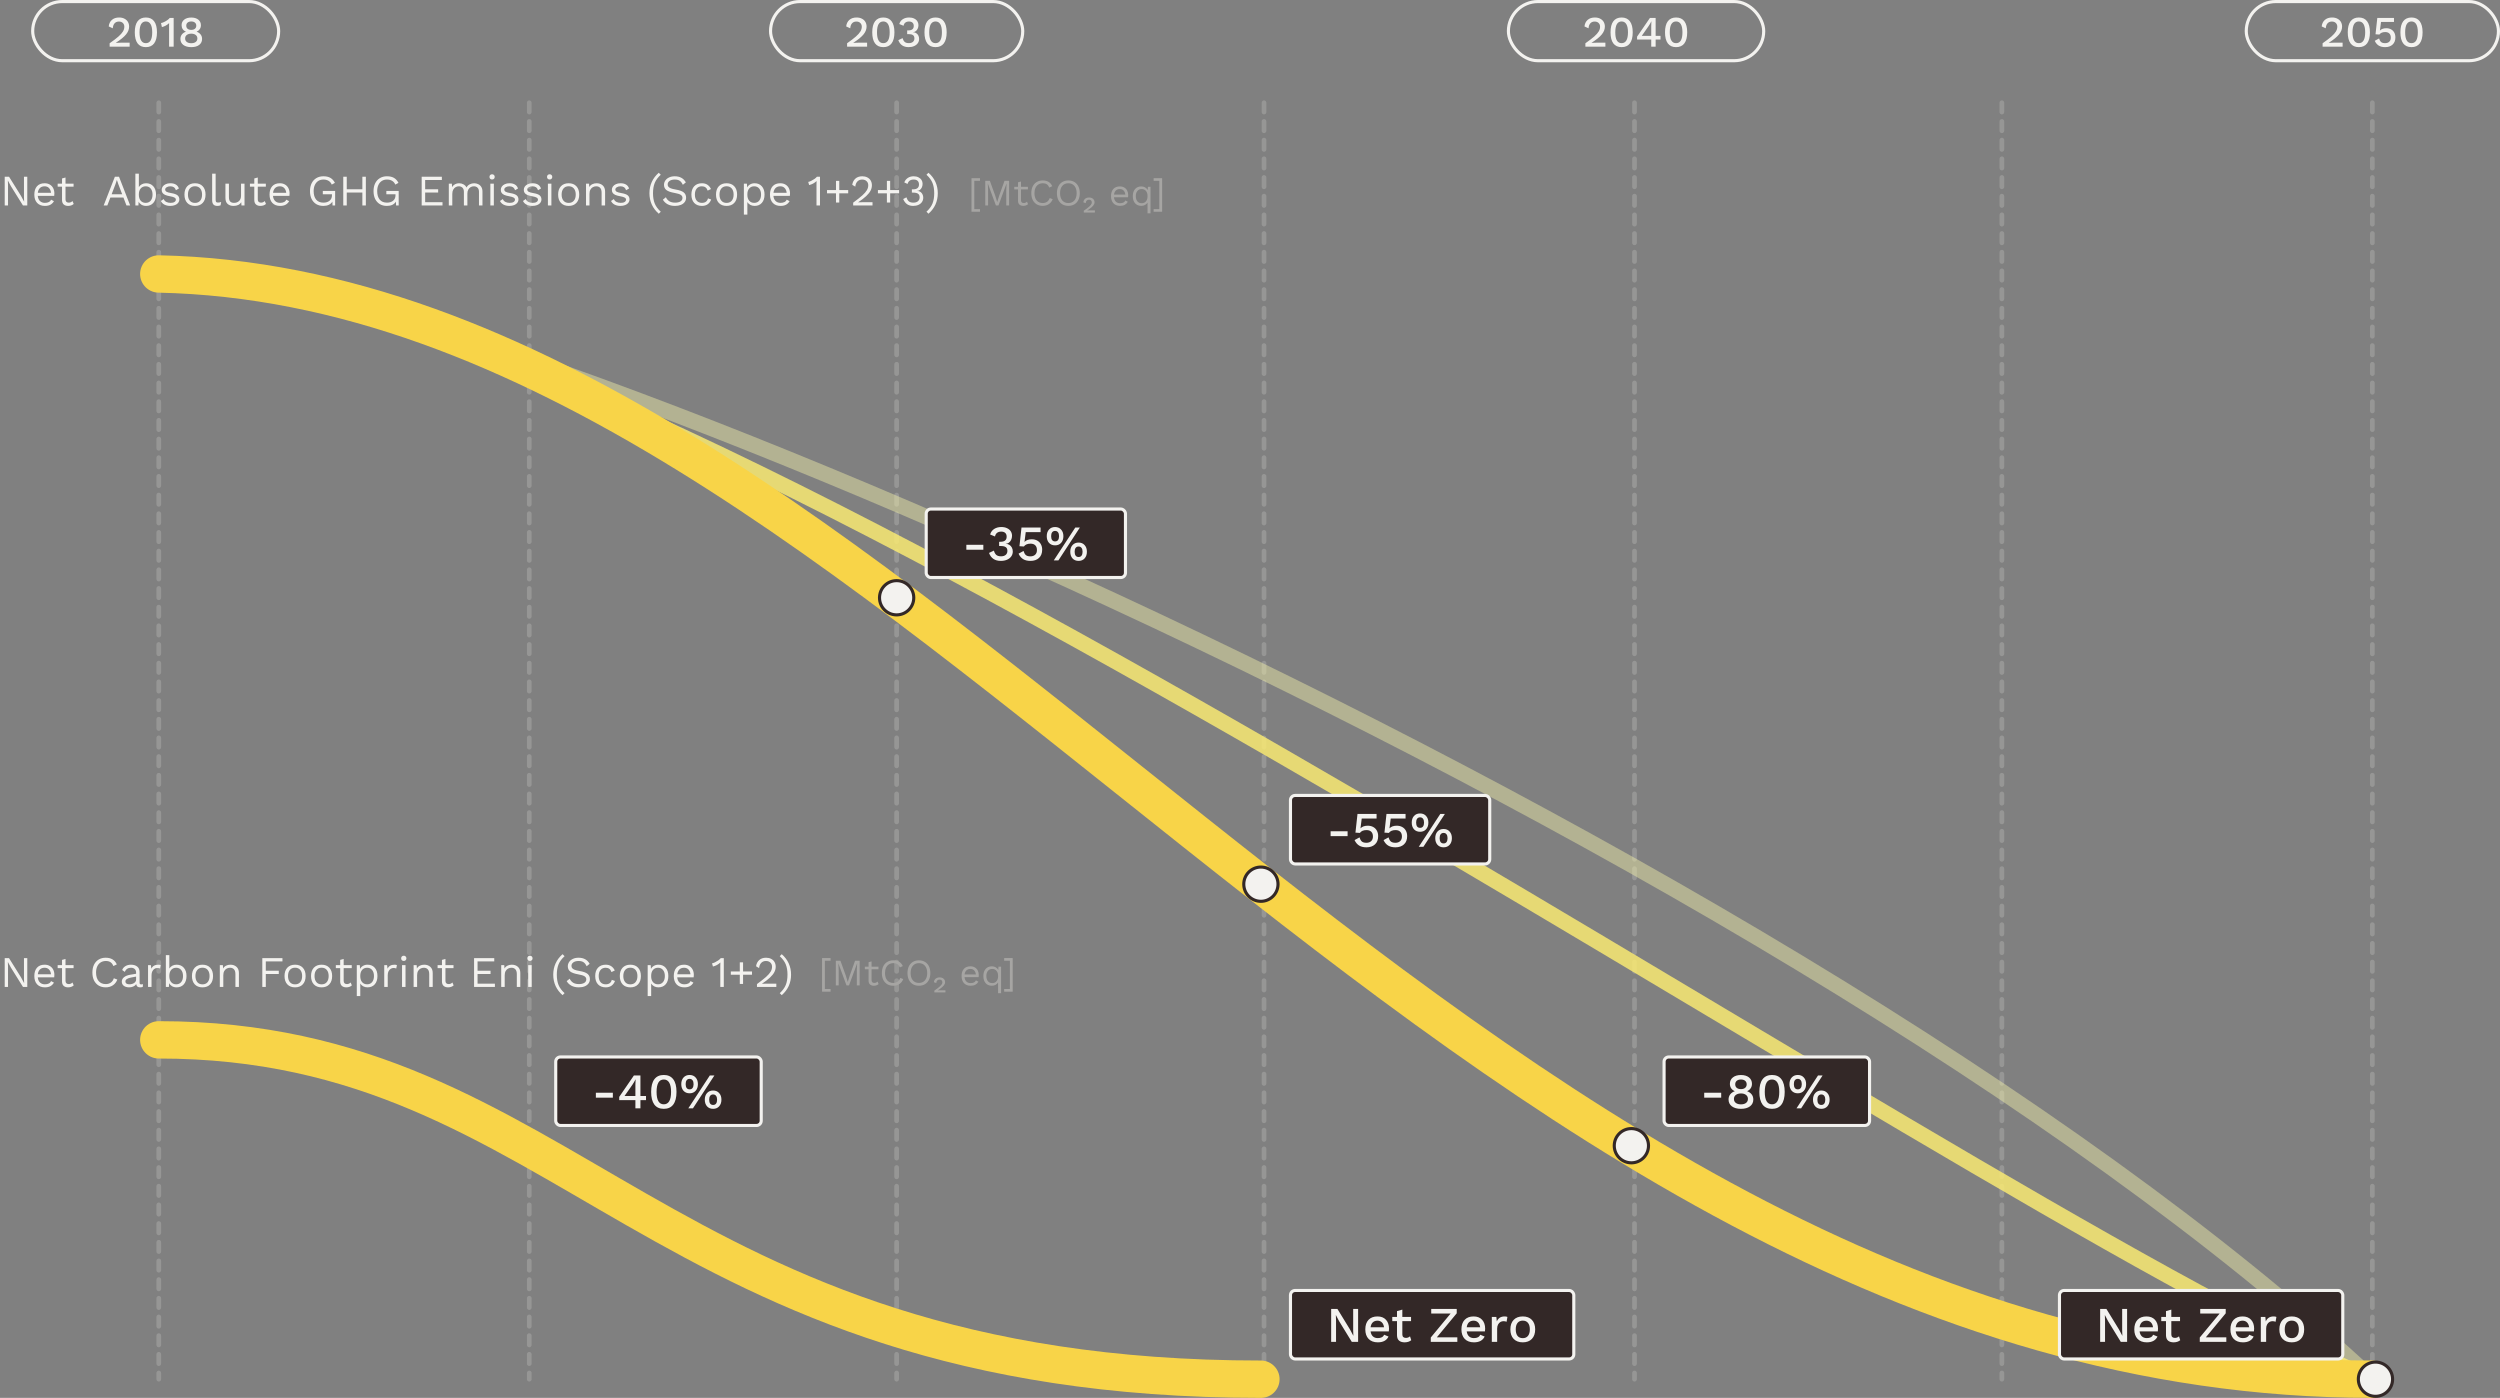 <svg width="803" height="449" viewBox="0 0 803 449" fill="none" xmlns="http://www.w3.org/2000/svg">
<rect x="0" y="0" width="803" height="449" fill="#808080" stroke="none"/>
<path d="M8.764 66H7.378L3.514 59.812L2.534 57.992H2.52L2.576 59.476V66H1.512V56.76H2.898L6.748 62.92L7.742 64.768H7.756L7.7 63.284V56.76H8.764V66ZM17.466 62.136C17.466 62.397 17.448 62.659 17.41 62.92H12.132C12.197 63.629 12.431 64.18 12.832 64.572C13.243 64.964 13.77 65.16 14.414 65.16C14.928 65.16 15.352 65.071 15.688 64.894C16.034 64.717 16.267 64.46 16.388 64.124L17.326 64.614C17.046 65.109 16.673 65.487 16.206 65.748C15.739 66.009 15.142 66.14 14.414 66.14C13.36 66.14 12.529 65.818 11.922 65.174C11.325 64.53 11.026 63.639 11.026 62.5C11.026 61.361 11.311 60.47 11.88 59.826C12.459 59.182 13.275 58.86 14.33 58.86C14.983 58.86 15.548 59.005 16.024 59.294C16.5 59.583 16.86 59.975 17.102 60.47C17.345 60.965 17.466 61.52 17.466 62.136ZM14.33 59.84C13.714 59.84 13.215 60.022 12.832 60.386C12.459 60.75 12.23 61.263 12.146 61.926H16.388C16.314 61.273 16.099 60.764 15.744 60.4C15.389 60.027 14.918 59.84 14.33 59.84ZM23.674 65.51C23.207 65.93 22.605 66.14 21.868 66.14C21.299 66.14 20.832 65.986 20.468 65.678C20.113 65.37 19.931 64.899 19.922 64.264V59.966H18.522V59H19.922V57.32L21.042 57.012V59H23.632V59.966H21.042V64.068C21.042 64.404 21.135 64.661 21.322 64.838C21.518 65.006 21.775 65.09 22.092 65.09C22.54 65.09 22.937 64.917 23.282 64.572L23.674 65.51ZM39.642 63.438H35.456L34.475 66H33.3L36.898 56.76H38.227L41.812 66H40.621L39.642 63.438ZM39.236 62.388L37.989 59.112L37.556 57.824H37.528L37.121 59.07L35.861 62.388H39.236ZM46.924 58.86C47.904 58.86 48.678 59.187 49.248 59.84C49.826 60.484 50.116 61.371 50.116 62.5C50.116 63.629 49.826 64.521 49.248 65.174C48.678 65.818 47.904 66.14 46.924 66.14C46.382 66.14 45.897 66.019 45.468 65.776C45.048 65.524 44.735 65.193 44.53 64.782L44.46 66H43.48V55.78H44.6V60.092C44.824 59.719 45.136 59.42 45.538 59.196C45.948 58.972 46.41 58.86 46.924 58.86ZM46.798 65.16C47.479 65.16 48.016 64.922 48.408 64.446C48.8 63.961 48.996 63.312 48.996 62.5C48.996 61.688 48.8 61.044 48.408 60.568C48.016 60.083 47.479 59.84 46.798 59.84C46.126 59.84 45.589 60.073 45.188 60.54C44.796 61.007 44.6 61.632 44.6 62.416V62.584C44.6 63.368 44.796 63.993 45.188 64.46C45.589 64.927 46.126 65.16 46.798 65.16ZM54.678 66.14C54.006 66.14 53.399 66.009 52.858 65.748C52.317 65.477 51.92 65.081 51.668 64.558L52.578 63.928C52.737 64.339 53.012 64.647 53.404 64.852C53.796 65.057 54.258 65.16 54.79 65.16C55.341 65.16 55.761 65.062 56.05 64.866C56.339 64.67 56.484 64.423 56.484 64.124C56.484 63.853 56.349 63.639 56.078 63.48C55.807 63.312 55.331 63.167 54.65 63.046C53.978 62.925 53.446 62.78 53.054 62.612C52.662 62.435 52.377 62.215 52.2 61.954C52.023 61.683 51.934 61.352 51.934 60.96C51.934 60.577 52.046 60.227 52.27 59.91C52.494 59.593 52.816 59.341 53.236 59.154C53.656 58.958 54.141 58.86 54.692 58.86C55.439 58.86 56.036 59 56.484 59.28C56.941 59.551 57.268 59.971 57.464 60.54L56.512 61.1C56.363 60.652 56.134 60.33 55.826 60.134C55.527 59.938 55.149 59.84 54.692 59.84C54.235 59.84 53.847 59.943 53.53 60.148C53.213 60.353 53.054 60.591 53.054 60.862C53.054 61.17 53.189 61.408 53.46 61.576C53.74 61.744 54.235 61.889 54.944 62.01C55.915 62.169 56.601 62.407 57.002 62.724C57.403 63.041 57.604 63.489 57.604 64.068C57.604 64.469 57.483 64.829 57.24 65.146C57.007 65.454 56.666 65.697 56.218 65.874C55.779 66.051 55.266 66.14 54.678 66.14ZM62.635 58.86C63.69 58.86 64.516 59.182 65.113 59.826C65.72 60.47 66.023 61.361 66.023 62.5C66.023 63.639 65.72 64.53 65.113 65.174C64.516 65.818 63.69 66.14 62.635 66.14C61.58 66.14 60.75 65.818 60.143 65.174C59.546 64.53 59.247 63.639 59.247 62.5C59.247 61.361 59.546 60.47 60.143 59.826C60.75 59.182 61.58 58.86 62.635 58.86ZM62.635 59.826C61.926 59.826 61.37 60.064 60.969 60.54C60.568 61.016 60.367 61.669 60.367 62.5C60.367 63.331 60.568 63.984 60.969 64.46C61.37 64.936 61.926 65.174 62.635 65.174C63.344 65.174 63.9 64.936 64.301 64.46C64.702 63.984 64.903 63.331 64.903 62.5C64.903 61.669 64.702 61.016 64.301 60.54C63.9 60.064 63.344 59.826 62.635 59.826ZM69.263 64.124C69.263 64.479 69.314 64.726 69.416 64.866C69.528 64.997 69.729 65.062 70.019 65.062C70.215 65.062 70.382 65.048 70.522 65.02C70.672 64.992 70.844 64.941 71.04 64.866L70.859 65.944C70.55 66.075 70.205 66.14 69.823 66.14C69.253 66.14 68.829 65.986 68.549 65.678C68.278 65.37 68.142 64.899 68.142 64.264V55.78H69.263V64.124ZM78.54 59V66H77.56L77.49 64.936C77.023 65.739 76.188 66.14 74.984 66.14C74.228 66.14 73.607 65.93 73.122 65.51C72.646 65.09 72.408 64.446 72.408 63.578V59H73.528V63.284C73.528 63.965 73.668 64.451 73.948 64.74C74.228 65.02 74.638 65.16 75.18 65.16C75.824 65.16 76.356 64.964 76.776 64.572C77.205 64.18 77.42 63.592 77.42 62.808V59H78.54ZM85.43 65.51C84.963 65.93 84.361 66.14 83.624 66.14C83.054 66.14 82.588 65.986 82.224 65.678C81.869 65.37 81.687 64.899 81.678 64.264V59.966H80.278V59H81.678V57.32L82.798 57.012V59H85.388V59.966H82.798V64.068C82.798 64.404 82.891 64.661 83.078 64.838C83.274 65.006 83.53 65.09 83.848 65.09C84.296 65.09 84.692 64.917 85.038 64.572L85.43 65.51ZM93.017 62.136C93.017 62.397 92.998 62.659 92.961 62.92H87.683C87.748 63.629 87.982 64.18 88.383 64.572C88.794 64.964 89.321 65.16 89.965 65.16C90.478 65.16 90.903 65.071 91.239 64.894C91.584 64.717 91.818 64.46 91.939 64.124L92.877 64.614C92.597 65.109 92.224 65.487 91.757 65.748C91.29 66.009 90.693 66.14 89.965 66.14C88.91 66.14 88.08 65.818 87.473 65.174C86.876 64.53 86.577 63.639 86.577 62.5C86.577 61.361 86.862 60.47 87.431 59.826C88.01 59.182 88.826 58.86 89.881 58.86C90.534 58.86 91.099 59.005 91.575 59.294C92.051 59.583 92.41 59.975 92.653 60.47C92.896 60.965 93.017 61.52 93.017 62.136ZM89.881 59.84C89.265 59.84 88.766 60.022 88.383 60.386C88.01 60.75 87.781 61.263 87.697 61.926H91.939C91.864 61.273 91.65 60.764 91.295 60.4C90.94 60.027 90.469 59.84 89.881 59.84ZM107.645 61.338V66H106.805L106.763 64.754C106.493 65.202 106.11 65.547 105.615 65.79C105.13 66.023 104.542 66.14 103.851 66.14C102.983 66.14 102.227 65.949 101.583 65.566C100.939 65.174 100.44 64.623 100.085 63.914C99.74 63.195 99.567 62.351 99.567 61.38C99.567 60.419 99.745 59.579 100.099 58.86C100.463 58.141 100.967 57.591 101.611 57.208C102.265 56.816 103.021 56.62 103.879 56.62C104.794 56.62 105.545 56.793 106.133 57.138C106.731 57.483 107.211 58.015 107.575 58.734L106.553 59.294C106.348 58.771 106.012 58.37 105.545 58.09C105.088 57.81 104.533 57.67 103.879 57.67C103.254 57.67 102.703 57.819 102.227 58.118C101.761 58.417 101.397 58.846 101.135 59.406C100.874 59.957 100.743 60.615 100.743 61.38C100.743 62.556 101.014 63.471 101.555 64.124C102.097 64.768 102.876 65.09 103.893 65.09C104.696 65.09 105.349 64.885 105.853 64.474C106.367 64.063 106.623 63.475 106.623 62.71V62.388H103.683V61.338H107.645ZM117.51 56.76V66H116.39V61.842H111.378V66H110.258V56.76H111.378V60.792H116.39V56.76H117.51ZM128.057 61.338V66H127.217L127.175 64.754C126.905 65.202 126.522 65.547 126.027 65.79C125.542 66.023 124.954 66.14 124.263 66.14C123.395 66.14 122.639 65.949 121.995 65.566C121.351 65.174 120.852 64.623 120.497 63.914C120.152 63.195 119.979 62.351 119.979 61.38C119.979 60.419 120.157 59.579 120.511 58.86C120.875 58.141 121.379 57.591 122.023 57.208C122.677 56.816 123.433 56.62 124.291 56.62C125.206 56.62 125.957 56.793 126.545 57.138C127.143 57.483 127.623 58.015 127.987 58.734L126.965 59.294C126.76 58.771 126.424 58.37 125.957 58.09C125.5 57.81 124.945 57.67 124.291 57.67C123.666 57.67 123.115 57.819 122.639 58.118C122.173 58.417 121.809 58.846 121.547 59.406C121.286 59.957 121.155 60.615 121.155 61.38C121.155 62.556 121.426 63.471 121.967 64.124C122.509 64.768 123.288 65.09 124.305 65.09C125.108 65.09 125.761 64.885 126.265 64.474C126.779 64.063 127.035 63.475 127.035 62.71V62.388H124.095V61.338H128.057ZM142.134 64.95V66H135.442V56.76H141.924V57.81H136.562V60.792H140.734V61.842H136.562V64.95H142.134ZM152.293 58.86C152.76 58.86 153.194 58.958 153.595 59.154C154.006 59.341 154.337 59.635 154.589 60.036C154.841 60.437 154.967 60.932 154.967 61.52V66H153.847V61.632C153.847 61.025 153.693 60.577 153.385 60.288C153.087 59.989 152.69 59.84 152.195 59.84C151.822 59.84 151.477 59.933 151.159 60.12C150.851 60.297 150.599 60.563 150.403 60.918C150.217 61.263 150.123 61.679 150.123 62.164V66H149.003V61.632C149.003 61.025 148.849 60.577 148.541 60.288C148.243 59.989 147.846 59.84 147.351 59.84C147.015 59.84 146.689 59.929 146.371 60.106C146.054 60.274 145.793 60.54 145.587 60.904C145.382 61.268 145.279 61.721 145.279 62.262V66H144.159V59H145.139L145.209 60.092C145.452 59.681 145.769 59.373 146.161 59.168C146.563 58.963 146.992 58.86 147.449 58.86C147.963 58.86 148.434 58.977 148.863 59.21C149.302 59.443 149.633 59.784 149.857 60.232C150.063 59.784 150.399 59.443 150.865 59.21C151.332 58.977 151.808 58.86 152.293 58.86ZM158.063 57.656C157.811 57.656 157.606 57.581 157.447 57.432C157.298 57.273 157.223 57.068 157.223 56.816C157.223 56.564 157.298 56.363 157.447 56.214C157.606 56.055 157.811 55.976 158.063 55.976C158.315 55.976 158.516 56.055 158.665 56.214C158.824 56.363 158.903 56.564 158.903 56.816C158.903 57.068 158.824 57.273 158.665 57.432C158.516 57.581 158.315 57.656 158.063 57.656ZM158.623 66H157.503V59H158.623V66ZM163.602 66.14C162.93 66.14 162.323 66.009 161.782 65.748C161.241 65.477 160.844 65.081 160.592 64.558L161.502 63.928C161.661 64.339 161.936 64.647 162.328 64.852C162.72 65.057 163.182 65.16 163.714 65.16C164.265 65.16 164.685 65.062 164.974 64.866C165.263 64.67 165.408 64.423 165.408 64.124C165.408 63.853 165.273 63.639 165.002 63.48C164.731 63.312 164.255 63.167 163.574 63.046C162.902 62.925 162.37 62.78 161.978 62.612C161.586 62.435 161.301 62.215 161.124 61.954C160.947 61.683 160.858 61.352 160.858 60.96C160.858 60.577 160.97 60.227 161.194 59.91C161.418 59.593 161.74 59.341 162.16 59.154C162.58 58.958 163.065 58.86 163.616 58.86C164.363 58.86 164.96 59 165.408 59.28C165.865 59.551 166.192 59.971 166.388 60.54L165.436 61.1C165.287 60.652 165.058 60.33 164.75 60.134C164.451 59.938 164.073 59.84 163.616 59.84C163.159 59.84 162.771 59.943 162.454 60.148C162.137 60.353 161.978 60.591 161.978 60.862C161.978 61.17 162.113 61.408 162.384 61.576C162.664 61.744 163.159 61.889 163.868 62.01C164.839 62.169 165.525 62.407 165.926 62.724C166.327 63.041 166.528 63.489 166.528 64.068C166.528 64.469 166.407 64.829 166.164 65.146C165.931 65.454 165.59 65.697 165.142 65.874C164.703 66.051 164.19 66.14 163.602 66.14ZM170.985 66.14C170.313 66.14 169.706 66.009 169.165 65.748C168.623 65.477 168.227 65.081 167.975 64.558L168.885 63.928C169.043 64.339 169.319 64.647 169.711 64.852C170.103 65.057 170.565 65.16 171.097 65.16C171.647 65.16 172.067 65.062 172.357 64.866C172.646 64.67 172.791 64.423 172.791 64.124C172.791 63.853 172.655 63.639 172.385 63.48C172.114 63.312 171.638 63.167 170.957 63.046C170.285 62.925 169.753 62.78 169.361 62.612C168.969 62.435 168.684 62.215 168.507 61.954C168.329 61.683 168.241 61.352 168.241 60.96C168.241 60.577 168.353 60.227 168.577 59.91C168.801 59.593 169.123 59.341 169.543 59.154C169.963 58.958 170.448 58.86 170.999 58.86C171.745 58.86 172.343 59 172.791 59.28C173.248 59.551 173.575 59.971 173.771 60.54L172.819 61.1C172.669 60.652 172.441 60.33 172.133 60.134C171.834 59.938 171.456 59.84 170.999 59.84C170.541 59.84 170.154 59.943 169.837 60.148C169.519 60.353 169.361 60.591 169.361 60.862C169.361 61.17 169.496 61.408 169.767 61.576C170.047 61.744 170.541 61.889 171.251 62.01C172.221 62.169 172.907 62.407 173.309 62.724C173.71 63.041 173.911 63.489 173.911 64.068C173.911 64.469 173.789 64.829 173.547 65.146C173.313 65.454 172.973 65.697 172.525 65.874C172.086 66.051 171.573 66.14 170.985 66.14ZM176.548 57.656C176.296 57.656 176.09 57.581 175.932 57.432C175.782 57.273 175.708 57.068 175.708 56.816C175.708 56.564 175.782 56.363 175.932 56.214C176.09 56.055 176.296 55.976 176.548 55.976C176.8 55.976 177 56.055 177.15 56.214C177.308 56.363 177.388 56.564 177.388 56.816C177.388 57.068 177.308 57.273 177.15 57.432C177 57.581 176.8 57.656 176.548 57.656ZM177.108 66H175.988V59H177.108V66ZM182.66 58.86C183.715 58.86 184.541 59.182 185.138 59.826C185.745 60.47 186.048 61.361 186.048 62.5C186.048 63.639 185.745 64.53 185.138 65.174C184.541 65.818 183.715 66.14 182.66 66.14C181.606 66.14 180.775 65.818 180.168 65.174C179.571 64.53 179.272 63.639 179.272 62.5C179.272 61.361 179.571 60.47 180.168 59.826C180.775 59.182 181.606 58.86 182.66 58.86ZM182.66 59.826C181.951 59.826 181.396 60.064 180.994 60.54C180.593 61.016 180.392 61.669 180.392 62.5C180.392 63.331 180.593 63.984 180.994 64.46C181.396 64.936 181.951 65.174 182.66 65.174C183.37 65.174 183.925 64.936 184.326 64.46C184.728 63.984 184.928 63.331 184.928 62.5C184.928 61.669 184.728 61.016 184.326 60.54C183.925 60.064 183.37 59.826 182.66 59.826ZM191.626 58.86C192.419 58.86 193.073 59.089 193.586 59.546C194.099 60.003 194.356 60.661 194.356 61.52V66H193.236V61.912C193.236 61.184 193.077 60.657 192.76 60.33C192.452 60.003 192.037 59.84 191.514 59.84C191.141 59.84 190.791 59.924 190.464 60.092C190.137 60.251 189.867 60.517 189.652 60.89C189.447 61.254 189.344 61.716 189.344 62.276V66H188.224V59H189.204L189.274 60.092C189.507 59.672 189.829 59.364 190.24 59.168C190.651 58.963 191.113 58.86 191.626 58.86ZM199.272 66.14C198.6 66.14 197.993 66.009 197.452 65.748C196.911 65.477 196.514 65.081 196.262 64.558L197.172 63.928C197.331 64.339 197.606 64.647 197.998 64.852C198.39 65.057 198.852 65.16 199.384 65.16C199.935 65.16 200.355 65.062 200.644 64.866C200.933 64.67 201.078 64.423 201.078 64.124C201.078 63.853 200.943 63.639 200.672 63.48C200.401 63.312 199.925 63.167 199.244 63.046C198.572 62.925 198.04 62.78 197.648 62.612C197.256 62.435 196.971 62.215 196.794 61.954C196.617 61.683 196.528 61.352 196.528 60.96C196.528 60.577 196.64 60.227 196.864 59.91C197.088 59.593 197.41 59.341 197.83 59.154C198.25 58.958 198.735 58.86 199.286 58.86C200.033 58.86 200.63 59 201.078 59.28C201.535 59.551 201.862 59.971 202.058 60.54L201.106 61.1C200.957 60.652 200.728 60.33 200.42 60.134C200.121 59.938 199.743 59.84 199.286 59.84C198.829 59.84 198.441 59.943 198.124 60.148C197.807 60.353 197.648 60.591 197.648 60.862C197.648 61.17 197.783 61.408 198.054 61.576C198.334 61.744 198.829 61.889 199.538 62.01C200.509 62.169 201.195 62.407 201.596 62.724C201.997 63.041 202.198 63.489 202.198 64.068C202.198 64.469 202.077 64.829 201.834 65.146C201.601 65.454 201.26 65.697 200.812 65.874C200.373 66.051 199.86 66.14 199.272 66.14ZM212.238 56.13C211.323 56.961 210.679 57.833 210.306 58.748C209.933 59.663 209.746 60.769 209.746 62.066C209.746 63.363 209.933 64.469 210.306 65.384C210.679 66.299 211.323 67.171 212.238 68.002L211.594 68.646C210.605 67.787 209.858 66.807 209.354 65.706C208.85 64.595 208.598 63.382 208.598 62.066C208.598 60.75 208.85 59.541 209.354 58.44C209.858 57.329 210.605 56.345 211.594 55.486L212.238 56.13ZM216.722 56.62C218.374 56.62 219.564 57.273 220.292 58.58L219.326 59.364C219.046 58.748 218.71 58.314 218.318 58.062C217.936 57.801 217.408 57.67 216.736 57.67C216.027 57.67 215.467 57.819 215.056 58.118C214.655 58.407 214.454 58.781 214.454 59.238C214.454 59.537 214.534 59.784 214.692 59.98C214.851 60.176 215.112 60.349 215.476 60.498C215.85 60.638 216.363 60.764 217.016 60.876C218.239 61.081 219.102 61.389 219.606 61.8C220.12 62.211 220.376 62.78 220.376 63.508C220.376 64.031 220.227 64.493 219.928 64.894C219.639 65.286 219.224 65.594 218.682 65.818C218.141 66.033 217.516 66.14 216.806 66.14C215.873 66.14 215.075 65.958 214.412 65.594C213.759 65.23 213.26 64.745 212.914 64.138L213.88 63.354C214.132 63.905 214.501 64.334 214.986 64.642C215.481 64.941 216.097 65.09 216.834 65.09C217.562 65.09 218.141 64.959 218.57 64.698C219 64.427 219.214 64.049 219.214 63.564C219.214 63.153 219.028 62.827 218.654 62.584C218.281 62.341 217.618 62.136 216.666 61.968C215.434 61.753 214.562 61.445 214.048 61.044C213.535 60.643 213.278 60.083 213.278 59.364C213.278 58.869 213.418 58.412 213.698 57.992C213.978 57.572 214.38 57.241 214.902 56.998C215.425 56.746 216.032 56.62 216.722 56.62ZM225.467 58.86C226.167 58.86 226.755 59.023 227.231 59.35C227.716 59.667 228.094 60.125 228.365 60.722L227.301 61.226C227.002 60.302 226.382 59.84 225.439 59.84C224.739 59.84 224.188 60.078 223.787 60.554C223.395 61.021 223.199 61.669 223.199 62.5C223.199 63.331 223.395 63.984 223.787 64.46C224.188 64.927 224.739 65.16 225.439 65.16C225.98 65.16 226.414 65.039 226.741 64.796C227.077 64.544 227.296 64.185 227.399 63.718L228.435 64.082C228.192 64.735 227.819 65.244 227.315 65.608C226.811 65.963 226.195 66.14 225.467 66.14C224.412 66.14 223.582 65.818 222.975 65.174C222.378 64.53 222.079 63.639 222.079 62.5C222.079 61.361 222.378 60.47 222.975 59.826C223.582 59.182 224.412 58.86 225.467 58.86ZM233.369 58.86C234.424 58.86 235.25 59.182 235.847 59.826C236.454 60.47 236.757 61.361 236.757 62.5C236.757 63.639 236.454 64.53 235.847 65.174C235.25 65.818 234.424 66.14 233.369 66.14C232.315 66.14 231.484 65.818 230.877 65.174C230.28 64.53 229.981 63.639 229.981 62.5C229.981 61.361 230.28 60.47 230.877 59.826C231.484 59.182 232.315 58.86 233.369 58.86ZM233.369 59.826C232.66 59.826 232.105 60.064 231.703 60.54C231.302 61.016 231.101 61.669 231.101 62.5C231.101 63.331 231.302 63.984 231.703 64.46C232.105 64.936 232.66 65.174 233.369 65.174C234.079 65.174 234.634 64.936 235.035 64.46C235.437 63.984 235.637 63.331 235.637 62.5C235.637 61.669 235.437 61.016 235.035 60.54C234.634 60.064 234.079 59.826 233.369 59.826ZM242.377 58.86C243.357 58.86 244.132 59.187 244.701 59.84C245.28 60.484 245.569 61.371 245.569 62.5C245.569 63.629 245.28 64.521 244.701 65.174C244.132 65.818 243.357 66.14 242.377 66.14C241.864 66.14 241.402 66.028 240.991 65.804C240.59 65.58 240.277 65.281 240.053 64.908V68.94H238.933V59H239.913L239.983 60.218C240.188 59.807 240.501 59.481 240.921 59.238C241.35 58.986 241.836 58.86 242.377 58.86ZM242.251 65.16C242.932 65.16 243.469 64.922 243.861 64.446C244.253 63.961 244.449 63.312 244.449 62.5C244.449 61.688 244.253 61.044 243.861 60.568C243.469 60.083 242.932 59.84 242.251 59.84C241.579 59.84 241.042 60.073 240.641 60.54C240.249 61.007 240.053 61.632 240.053 62.416V62.584C240.053 63.368 240.249 63.993 240.641 64.46C241.042 64.927 241.579 65.16 242.251 65.16ZM253.757 62.136C253.757 62.397 253.739 62.659 253.701 62.92H248.423C248.489 63.629 248.722 64.18 249.123 64.572C249.534 64.964 250.061 65.16 250.705 65.16C251.219 65.16 251.643 65.071 251.979 64.894C252.325 64.717 252.558 64.46 252.679 64.124L253.617 64.614C253.337 65.109 252.964 65.487 252.497 65.748C252.031 66.009 251.433 66.14 250.705 66.14C249.651 66.14 248.82 65.818 248.213 65.174C247.616 64.53 247.317 63.639 247.317 62.5C247.317 61.361 247.602 60.47 248.171 59.826C248.75 59.182 249.567 58.86 250.621 58.86C251.275 58.86 251.839 59.005 252.315 59.294C252.791 59.583 253.151 59.975 253.393 60.47C253.636 60.965 253.757 61.52 253.757 62.136ZM250.621 59.84C250.005 59.84 249.506 60.022 249.123 60.386C248.75 60.75 248.521 61.263 248.437 61.926H252.679C252.605 61.273 252.39 60.764 252.035 60.4C251.681 60.027 251.209 59.84 250.621 59.84ZM263.38 56.76V66H262.26V59.224C262.26 59.028 262.269 58.669 262.288 58.146C261.971 58.454 261.602 58.725 261.182 58.958C260.762 59.182 260.333 59.345 259.894 59.448L259.6 58.426C259.824 58.398 260.127 58.295 260.51 58.118C260.893 57.931 261.261 57.717 261.616 57.474C261.971 57.222 262.232 56.984 262.4 56.76H263.38ZM272.441 62.094H269.571V65.048H268.521V62.094H265.637V61.044H268.521V58.104H269.571V61.044H272.441V62.094ZM274.036 65.09C275.315 64.147 276.295 63.373 276.976 62.766C277.657 62.15 278.143 61.595 278.432 61.1C278.731 60.596 278.88 60.069 278.88 59.518C278.88 58.967 278.703 58.524 278.348 58.188C277.993 57.843 277.517 57.67 276.92 57.67C276.295 57.67 275.786 57.875 275.394 58.286C275.011 58.697 274.787 59.252 274.722 59.952L273.742 59.364C273.863 58.533 274.199 57.871 274.75 57.376C275.31 56.872 276.047 56.62 276.962 56.62C277.578 56.62 278.119 56.741 278.586 56.984C279.062 57.227 279.426 57.567 279.678 58.006C279.93 58.445 280.056 58.949 280.056 59.518C280.056 60.115 279.911 60.689 279.622 61.24C279.342 61.791 278.88 62.369 278.236 62.976C277.592 63.583 276.724 64.25 275.632 64.978V64.992C276.248 64.964 276.71 64.95 277.018 64.95H280.252V66H274.036V65.09ZM288.792 62.094H285.922V65.048H284.872V62.094H281.988V61.044H284.872V58.104H285.922V61.044H288.792V62.094ZM293.453 56.62C294.06 56.62 294.578 56.732 295.007 56.956C295.446 57.171 295.777 57.46 296.001 57.824C296.225 58.188 296.337 58.589 296.337 59.028C296.337 59.457 296.258 59.845 296.099 60.19C295.94 60.535 295.726 60.811 295.455 61.016C295.194 61.212 294.909 61.31 294.601 61.31V61.338C295.189 61.338 295.66 61.553 296.015 61.982C296.37 62.402 296.547 62.915 296.547 63.522C296.547 64.017 296.412 64.465 296.141 64.866C295.88 65.267 295.502 65.58 295.007 65.804C294.512 66.028 293.943 66.14 293.299 66.14C291.759 66.14 290.695 65.403 290.107 63.928L291.143 63.382C291.33 63.951 291.586 64.381 291.913 64.67C292.249 64.95 292.739 65.09 293.383 65.09C294.008 65.09 294.498 64.936 294.853 64.628C295.208 64.311 295.385 63.905 295.385 63.41C295.385 62.841 295.212 62.444 294.867 62.22C294.531 61.987 293.994 61.87 293.257 61.87H292.893V60.82H293.257C294.536 60.82 295.175 60.297 295.175 59.252C295.175 58.729 295.026 58.337 294.727 58.076C294.438 57.805 294.018 57.67 293.467 57.67C292.926 57.67 292.492 57.796 292.165 58.048C291.848 58.291 291.628 58.636 291.507 59.084L290.457 58.594C290.681 57.987 291.059 57.507 291.591 57.152C292.132 56.797 292.753 56.62 293.453 56.62ZM298.222 55.486C299.211 56.345 299.958 57.329 300.462 58.44C300.966 59.541 301.218 60.75 301.218 62.066C301.218 63.382 300.966 64.595 300.462 65.706C299.958 66.807 299.211 67.787 298.222 68.646L297.578 68.002C298.493 67.171 299.137 66.299 299.51 65.384C299.883 64.469 300.07 63.363 300.07 62.066C300.07 60.769 299.883 59.663 299.51 58.748C299.137 57.833 298.493 56.961 297.578 56.13L298.222 55.486Z" fill="#F3F2EF"/>
<path d="M51 33L51 443" stroke="#F3F2EF" stroke-opacity="0.2" stroke-width="1.5" stroke-linecap="round" stroke-dasharray="3 3"/>
<path d="M288 33L288 443" stroke="#F3F2EF" stroke-opacity="0.2" stroke-width="1.5" stroke-linecap="round" stroke-dasharray="3 3"/>
<path d="M170 33L170 443" stroke="#F3F2EF" stroke-opacity="0.2" stroke-width="1.5" stroke-linecap="round" stroke-dasharray="3 3"/>
<path d="M406 33L406 443" stroke="#F3F2EF" stroke-opacity="0.2" stroke-width="1.5" stroke-linecap="round" stroke-dasharray="3 3"/>
<path d="M525 33L525 443" stroke="#F3F2EF" stroke-opacity="0.2" stroke-width="1.5" stroke-linecap="round" stroke-dasharray="3 3"/>
<path d="M643 33L643 443" stroke="#F3F2EF" stroke-opacity="0.2" stroke-width="1.5" stroke-linecap="round" stroke-dasharray="3 3"/>
<path d="M762 33L762 443" stroke="#F3F2EF" stroke-opacity="0.2" stroke-width="1.5" stroke-linecap="round" stroke-dasharray="3 3"/>
<path d="M51 88.566C116.134 76.442 567.145 261.148 762 443" stroke="#FFFCAD" stroke-opacity="0.4" stroke-width="5" stroke-linecap="round"/>
<path d="M51 88C205.828 88 618.153 380.802 762 443" stroke="#FFEE71" stroke-opacity="0.8" stroke-width="5" stroke-linecap="round"/>
<path d="M312.944 58.08V67.176H314.78V68.016H312.044V57.24H314.78V58.08H312.944ZM324.124 66H323.212V61.02L323.32 58.932H323.308L320.704 66H319.888L317.284 58.932H317.272L317.38 61.02V66H316.468V58.08H317.944L319.684 62.892L320.284 64.872H320.308L320.92 62.904L322.648 58.08H324.124V66ZM330.202 65.58C329.802 65.94 329.286 66.12 328.654 66.12C328.166 66.12 327.766 65.988 327.454 65.724C327.15 65.46 326.994 65.056 326.986 64.512V60.828H325.786V60H326.986V58.56L327.946 58.296V60H330.166V60.828H327.946V64.344C327.946 64.632 328.026 64.852 328.186 65.004C328.354 65.148 328.574 65.22 328.846 65.22C329.23 65.22 329.57 65.072 329.866 64.776L330.202 65.58ZM338.121 63.972C337.873 64.644 337.465 65.172 336.897 65.556C336.329 65.932 335.673 66.12 334.929 66.12C334.185 66.12 333.537 65.956 332.985 65.628C332.433 65.292 332.005 64.82 331.701 64.212C331.405 63.596 331.257 62.872 331.257 62.04C331.257 61.216 331.405 60.496 331.701 59.88C332.005 59.264 332.433 58.792 332.985 58.464C333.537 58.128 334.177 57.96 334.905 57.96C335.665 57.96 336.301 58.116 336.813 58.428C337.333 58.74 337.721 59.2 337.977 59.808L337.029 60.252C336.853 59.788 336.597 59.44 336.261 59.208C335.925 58.976 335.497 58.86 334.977 58.86C334.433 58.86 333.957 58.988 333.549 59.244C333.141 59.492 332.825 59.856 332.601 60.336C332.377 60.816 332.265 61.384 332.265 62.04C332.265 63.032 332.501 63.812 332.973 64.38C333.453 64.94 334.105 65.22 334.929 65.22C335.465 65.22 335.929 65.084 336.321 64.812C336.713 64.54 336.993 64.14 337.161 63.612L338.121 63.972ZM343.156 57.96C343.9 57.96 344.548 58.128 345.1 58.464C345.652 58.792 346.076 59.264 346.372 59.88C346.676 60.488 346.828 61.208 346.828 62.04C346.828 62.872 346.676 63.596 346.372 64.212C346.076 64.82 345.652 65.292 345.1 65.628C344.548 65.956 343.9 66.12 343.156 66.12C342.412 66.12 341.764 65.956 341.212 65.628C340.66 65.292 340.232 64.82 339.928 64.212C339.632 63.596 339.484 62.872 339.484 62.04C339.484 61.208 339.632 60.488 339.928 59.88C340.232 59.264 340.66 58.792 341.212 58.464C341.764 58.128 342.412 57.96 343.156 57.96ZM343.156 58.86C342.332 58.86 341.68 59.144 341.2 59.712C340.728 60.272 340.492 61.048 340.492 62.04C340.492 63.032 340.728 63.812 341.2 64.38C341.68 64.94 342.332 65.22 343.156 65.22C343.98 65.22 344.628 64.94 345.1 64.38C345.58 63.812 345.82 63.032 345.82 62.04C345.82 61.048 345.58 60.272 345.1 59.712C344.628 59.144 343.98 58.86 343.156 58.86ZM348.113 67.692C348.641 67.324 349.009 67.056 349.217 66.888C349.793 66.432 350.181 66.076 350.381 65.82C350.589 65.556 350.693 65.288 350.693 65.016C350.693 64.752 350.613 64.54 350.453 64.38C350.293 64.22 350.065 64.14 349.769 64.14C349.457 64.14 349.209 64.24 349.025 64.44C348.849 64.632 348.753 64.904 348.737 65.256L347.981 64.992C348.013 64.512 348.193 64.136 348.521 63.864C348.849 63.584 349.277 63.444 349.805 63.444C350.365 63.444 350.797 63.592 351.101 63.888C351.413 64.184 351.569 64.544 351.569 64.968C351.569 65.32 351.429 65.672 351.149 66.024C350.869 66.384 350.429 66.772 349.829 67.188L349.205 67.608V67.62C349.493 67.596 349.749 67.584 349.973 67.584H351.677V68.268H348.113V67.692ZM362.381 62.688C362.381 62.912 362.365 63.136 362.333 63.36H357.809C357.865 63.968 358.065 64.44 358.409 64.776C358.761 65.112 359.213 65.28 359.765 65.28C360.205 65.28 360.569 65.204 360.857 65.052C361.153 64.9 361.353 64.68 361.457 64.392L362.261 64.812C362.021 65.236 361.701 65.56 361.301 65.784C360.901 66.008 360.389 66.12 359.765 66.12C358.861 66.12 358.149 65.844 357.629 65.292C357.117 64.74 356.861 63.976 356.861 63C356.861 62.024 357.105 61.26 357.593 60.708C358.089 60.156 358.789 59.88 359.693 59.88C360.253 59.88 360.737 60.004 361.145 60.252C361.553 60.5 361.861 60.836 362.069 61.26C362.277 61.684 362.381 62.16 362.381 62.688ZM359.693 60.72C359.165 60.72 358.737 60.876 358.409 61.188C358.089 61.5 357.893 61.94 357.821 62.508H361.457C361.393 61.948 361.209 61.512 360.905 61.2C360.601 60.88 360.197 60.72 359.693 60.72ZM369.546 60V68.52H368.586V65.064C368.394 65.384 368.122 65.64 367.77 65.832C367.426 66.024 367.034 66.12 366.594 66.12C365.754 66.12 365.086 65.844 364.59 65.292C364.102 64.732 363.858 63.968 363.858 63C363.858 62.032 364.102 61.272 364.59 60.72C365.086 60.16 365.754 59.88 366.594 59.88C367.058 59.88 367.47 59.988 367.83 60.204C368.198 60.412 368.47 60.692 368.646 61.044L368.706 60H369.546ZM366.702 65.28C367.278 65.28 367.734 65.08 368.07 64.68C368.414 64.28 368.586 63.744 368.586 63.072V62.928C368.586 62.256 368.414 61.72 368.07 61.32C367.734 60.92 367.278 60.72 366.702 60.72C366.118 60.72 365.658 60.928 365.322 61.344C364.986 61.752 364.818 62.304 364.818 63C364.818 63.696 364.986 64.252 365.322 64.668C365.658 65.076 366.118 65.28 366.702 65.28ZM373.277 68.016H370.541V67.176H372.377V58.08H370.541V57.24H373.277V68.016Z" fill="#A6A5A3"/>
<path d="M8.764 317H7.378L3.514 310.812L2.534 308.992H2.52L2.576 310.476V317H1.512V307.76H2.898L6.748 313.92L7.742 315.768H7.756L7.7 314.284V307.76H8.764V317ZM17.466 313.136C17.466 313.397 17.448 313.659 17.41 313.92H12.132C12.197 314.629 12.431 315.18 12.832 315.572C13.243 315.964 13.77 316.16 14.414 316.16C14.928 316.16 15.352 316.071 15.688 315.894C16.034 315.717 16.267 315.46 16.388 315.124L17.326 315.614C17.046 316.109 16.673 316.487 16.206 316.748C15.739 317.009 15.142 317.14 14.414 317.14C13.36 317.14 12.529 316.818 11.922 316.174C11.325 315.53 11.026 314.639 11.026 313.5C11.026 312.361 11.311 311.47 11.88 310.826C12.459 310.182 13.275 309.86 14.33 309.86C14.983 309.86 15.548 310.005 16.024 310.294C16.5 310.583 16.86 310.975 17.102 311.47C17.345 311.965 17.466 312.52 17.466 313.136ZM14.33 310.84C13.714 310.84 13.215 311.022 12.832 311.386C12.459 311.75 12.23 312.263 12.146 312.926H16.388C16.314 312.273 16.099 311.764 15.744 311.4C15.389 311.027 14.918 310.84 14.33 310.84ZM23.674 316.51C23.207 316.93 22.605 317.14 21.868 317.14C21.299 317.14 20.832 316.986 20.468 316.678C20.113 316.37 19.931 315.899 19.922 315.264V310.966H18.522V310H19.922V308.32L21.042 308.012V310H23.632V310.966H21.042V315.068C21.042 315.404 21.135 315.661 21.322 315.838C21.518 316.006 21.775 316.09 22.092 316.09C22.54 316.09 22.937 315.917 23.282 315.572L23.674 316.51ZM37.685 314.634C37.395 315.418 36.919 316.034 36.257 316.482C35.594 316.921 34.829 317.14 33.961 317.14C33.093 317.14 32.337 316.949 31.693 316.566C31.049 316.174 30.549 315.623 30.195 314.914C29.849 314.195 29.677 313.351 29.677 312.38C29.677 311.419 29.849 310.579 30.195 309.86C30.549 309.141 31.049 308.591 31.693 308.208C32.337 307.816 33.083 307.62 33.933 307.62C34.819 307.62 35.561 307.802 36.159 308.166C36.765 308.53 37.218 309.067 37.517 309.776L36.411 310.294C36.205 309.753 35.907 309.347 35.515 309.076C35.123 308.805 34.623 308.67 34.017 308.67C33.382 308.67 32.827 308.819 32.351 309.118C31.875 309.407 31.506 309.832 31.245 310.392C30.983 310.952 30.853 311.615 30.853 312.38C30.853 313.537 31.128 314.447 31.679 315.11C32.239 315.763 32.999 316.09 33.961 316.09C34.586 316.09 35.127 315.931 35.585 315.614C36.042 315.297 36.369 314.83 36.565 314.214L37.685 314.634ZM45.364 316.188C45.551 316.188 45.738 316.165 45.924 316.118L45.854 317C45.593 317.093 45.313 317.14 45.014 317.14C44.65 317.14 44.361 317.061 44.146 316.902C43.941 316.743 43.81 316.477 43.754 316.104C43.54 316.431 43.222 316.687 42.802 316.874C42.392 317.051 41.958 317.14 41.5 317.14C40.81 317.14 40.24 316.981 39.792 316.664C39.344 316.337 39.12 315.871 39.12 315.264C39.12 314.732 39.354 314.275 39.82 313.892C40.287 313.5 40.964 313.229 41.85 313.08L43.712 312.772V312.38C43.712 311.913 43.568 311.54 43.278 311.26C42.989 310.98 42.588 310.84 42.074 310.84C41.608 310.84 41.202 310.952 40.856 311.176C40.52 311.4 40.259 311.731 40.072 312.17L39.246 311.568C39.433 311.045 39.778 310.63 40.282 310.322C40.796 310.014 41.393 309.86 42.074 309.86C42.905 309.86 43.572 310.061 44.076 310.462C44.58 310.863 44.832 311.456 44.832 312.24V315.684C44.832 315.852 44.874 315.978 44.958 316.062C45.042 316.146 45.178 316.188 45.364 316.188ZM41.556 316.16C42.144 316.16 42.648 316.02 43.068 315.74C43.498 315.46 43.712 315.096 43.712 314.648V313.682L42.144 313.976C41.519 314.088 41.052 314.251 40.744 314.466C40.436 314.671 40.282 314.937 40.282 315.264C40.282 315.553 40.394 315.777 40.618 315.936C40.842 316.085 41.155 316.16 41.556 316.16ZM50.858 309.86C51.194 309.86 51.451 309.907 51.628 310L51.404 311.092C51.18 310.971 50.886 310.91 50.522 310.91C50.223 310.91 49.929 310.999 49.64 311.176C49.36 311.344 49.127 311.605 48.94 311.96C48.763 312.305 48.674 312.725 48.674 313.22V317H47.554V310H48.464L48.618 311.148C49.01 310.289 49.757 309.86 50.858 309.86ZM56.713 309.86C57.693 309.86 58.468 310.187 59.037 310.84C59.615 311.484 59.905 312.371 59.905 313.5C59.905 314.629 59.615 315.521 59.037 316.174C58.468 316.818 57.693 317.14 56.713 317.14C56.172 317.14 55.686 317.019 55.257 316.776C54.837 316.524 54.524 316.193 54.319 315.782L54.249 317H53.269V306.78H54.389V311.092C54.613 310.719 54.925 310.42 55.327 310.196C55.737 309.972 56.2 309.86 56.713 309.86ZM56.587 316.16C57.268 316.16 57.805 315.922 58.197 315.446C58.589 314.961 58.785 314.312 58.785 313.5C58.785 312.688 58.589 312.044 58.197 311.568C57.805 311.083 57.268 310.84 56.587 310.84C55.915 310.84 55.378 311.073 54.977 311.54C54.585 312.007 54.389 312.632 54.389 313.416V313.584C54.389 314.368 54.585 314.993 54.977 315.46C55.378 315.927 55.915 316.16 56.587 316.16ZM65.041 309.86C66.096 309.86 66.922 310.182 67.519 310.826C68.126 311.47 68.429 312.361 68.429 313.5C68.429 314.639 68.126 315.53 67.519 316.174C66.922 316.818 66.096 317.14 65.041 317.14C63.986 317.14 63.156 316.818 62.549 316.174C61.952 315.53 61.653 314.639 61.653 313.5C61.653 312.361 61.952 311.47 62.549 310.826C63.156 310.182 63.986 309.86 65.041 309.86ZM65.041 310.826C64.332 310.826 63.776 311.064 63.375 311.54C62.974 312.016 62.773 312.669 62.773 313.5C62.773 314.331 62.974 314.984 63.375 315.46C63.776 315.936 64.332 316.174 65.041 316.174C65.751 316.174 66.306 315.936 66.707 315.46C67.109 314.984 67.309 314.331 67.309 313.5C67.309 312.669 67.109 312.016 66.707 311.54C66.306 311.064 65.751 310.826 65.041 310.826ZM74.007 309.86C74.8 309.86 75.453 310.089 75.967 310.546C76.48 311.003 76.737 311.661 76.737 312.52V317H75.617V312.912C75.617 312.184 75.458 311.657 75.141 311.33C74.833 311.003 74.417 310.84 73.895 310.84C73.521 310.84 73.171 310.924 72.845 311.092C72.518 311.251 72.247 311.517 72.033 311.89C71.827 312.254 71.725 312.716 71.725 313.276V317H70.605V310H71.585L71.655 311.092C71.888 310.672 72.21 310.364 72.621 310.168C73.031 309.963 73.493 309.86 74.007 309.86ZM85.374 308.81V311.792H89.546V312.842H85.374V317H84.254V307.76H90.722V308.81H85.374ZM94.778 309.86C95.832 309.86 96.658 310.182 97.255 310.826C97.862 311.47 98.165 312.361 98.165 313.5C98.165 314.639 97.862 315.53 97.255 316.174C96.658 316.818 95.832 317.14 94.778 317.14C93.723 317.14 92.892 316.818 92.285 316.174C91.688 315.53 91.389 314.639 91.389 313.5C91.389 312.361 91.688 311.47 92.285 310.826C92.892 310.182 93.723 309.86 94.778 309.86ZM94.778 310.826C94.068 310.826 93.513 311.064 93.112 311.54C92.71 312.016 92.51 312.669 92.51 313.5C92.51 314.331 92.71 314.984 93.112 315.46C93.513 315.936 94.068 316.174 94.778 316.174C95.487 316.174 96.042 315.936 96.444 315.46C96.845 314.984 97.046 314.331 97.046 313.5C97.046 312.669 96.845 312.016 96.444 311.54C96.042 311.064 95.487 310.826 94.778 310.826ZM103.295 309.86C104.35 309.86 105.176 310.182 105.773 310.826C106.38 311.47 106.683 312.361 106.683 313.5C106.683 314.639 106.38 315.53 105.773 316.174C105.176 316.818 104.35 317.14 103.295 317.14C102.24 317.14 101.41 316.818 100.803 316.174C100.206 315.53 99.907 314.639 99.907 313.5C99.907 312.361 100.206 311.47 100.803 310.826C101.41 310.182 102.24 309.86 103.295 309.86ZM103.295 310.826C102.586 310.826 102.03 311.064 101.629 311.54C101.228 312.016 101.027 312.669 101.027 313.5C101.027 314.331 101.228 314.984 101.629 315.46C102.03 315.936 102.586 316.174 103.295 316.174C104.004 316.174 104.56 315.936 104.961 315.46C105.362 314.984 105.563 314.331 105.563 313.5C105.563 312.669 105.362 312.016 104.961 311.54C104.56 311.064 104.004 310.826 103.295 310.826ZM113.02 316.51C112.553 316.93 111.951 317.14 111.214 317.14C110.644 317.14 110.178 316.986 109.814 316.678C109.459 316.37 109.277 315.899 109.268 315.264V310.966H107.868V310H109.268V308.32L110.388 308.012V310H112.978V310.966H110.388V315.068C110.388 315.404 110.481 315.661 110.668 315.838C110.864 316.006 111.12 316.09 111.438 316.09C111.886 316.09 112.282 315.917 112.628 315.572L113.02 316.51ZM118.045 309.86C119.025 309.86 119.799 310.187 120.369 310.84C120.947 311.484 121.237 312.371 121.237 313.5C121.237 314.629 120.947 315.521 120.369 316.174C119.799 316.818 119.025 317.14 118.045 317.14C117.531 317.14 117.069 317.028 116.659 316.804C116.257 316.58 115.945 316.281 115.721 315.908V319.94H114.601V310H115.581L115.651 311.218C115.856 310.807 116.169 310.481 116.589 310.238C117.018 309.986 117.503 309.86 118.045 309.86ZM117.919 316.16C118.6 316.16 119.137 315.922 119.529 315.446C119.921 314.961 120.117 314.312 120.117 313.5C120.117 312.688 119.921 312.044 119.529 311.568C119.137 311.083 118.6 310.84 117.919 310.84C117.247 310.84 116.71 311.073 116.309 311.54C115.917 312.007 115.721 312.632 115.721 313.416V313.584C115.721 314.368 115.917 314.993 116.309 315.46C116.71 315.927 117.247 316.16 117.919 316.16ZM126.723 309.86C127.059 309.86 127.316 309.907 127.493 310L127.269 311.092C127.045 310.971 126.751 310.91 126.387 310.91C126.089 310.91 125.795 310.999 125.505 311.176C125.225 311.344 124.992 311.605 124.805 311.96C124.628 312.305 124.539 312.725 124.539 313.22V317H123.419V310H124.329L124.483 311.148C124.875 310.289 125.622 309.86 126.723 309.86ZM129.694 308.656C129.442 308.656 129.237 308.581 129.078 308.432C128.929 308.273 128.854 308.068 128.854 307.816C128.854 307.564 128.929 307.363 129.078 307.214C129.237 307.055 129.442 306.976 129.694 306.976C129.946 306.976 130.147 307.055 130.296 307.214C130.455 307.363 130.534 307.564 130.534 307.816C130.534 308.068 130.455 308.273 130.296 308.432C130.147 308.581 129.946 308.656 129.694 308.656ZM130.254 317H129.134V310H130.254V317ZM136.255 309.86C137.048 309.86 137.701 310.089 138.215 310.546C138.728 311.003 138.985 311.661 138.985 312.52V317H137.865V312.912C137.865 312.184 137.706 311.657 137.389 311.33C137.081 311.003 136.665 310.84 136.143 310.84C135.769 310.84 135.419 310.924 135.093 311.092C134.766 311.251 134.495 311.517 134.281 311.89C134.075 312.254 133.973 312.716 133.973 313.276V317H132.853V310H133.833L133.903 311.092C134.136 310.672 134.458 310.364 134.869 310.168C135.279 309.963 135.741 309.86 136.255 309.86ZM145.709 316.51C145.242 316.93 144.64 317.14 143.903 317.14C143.334 317.14 142.867 316.986 142.503 316.678C142.148 316.37 141.966 315.899 141.957 315.264V310.966H140.557V310H141.957V308.32L143.077 308.012V310H145.667V310.966H143.077V315.068C143.077 315.404 143.17 315.661 143.357 315.838C143.553 316.006 143.81 316.09 144.127 316.09C144.575 316.09 144.972 315.917 145.317 315.572L145.709 316.51ZM158.964 315.95V317H152.272V307.76H158.754V308.81H153.392V311.792H157.564V312.842H153.392V315.95H158.964ZM164.392 309.86C165.185 309.86 165.838 310.089 166.352 310.546C166.865 311.003 167.122 311.661 167.122 312.52V317H166.002V312.912C166.002 312.184 165.843 311.657 165.526 311.33C165.218 311.003 164.802 310.84 164.28 310.84C163.906 310.84 163.556 310.924 163.23 311.092C162.903 311.251 162.632 311.517 162.418 311.89C162.212 312.254 162.11 312.716 162.11 313.276V317H160.99V310H161.97L162.04 311.092C162.273 310.672 162.595 310.364 163.006 310.168C163.416 309.963 163.878 309.86 164.392 309.86ZM170.217 308.656C169.965 308.656 169.76 308.581 169.601 308.432C169.452 308.273 169.377 308.068 169.377 307.816C169.377 307.564 169.452 307.363 169.601 307.214C169.76 307.055 169.965 306.976 170.217 306.976C170.469 306.976 170.67 307.055 170.819 307.214C170.978 307.363 171.057 307.564 171.057 307.816C171.057 308.068 170.978 308.273 170.819 308.432C170.67 308.581 170.469 308.656 170.217 308.656ZM170.777 317H169.657V310H170.777V317ZM181.34 307.13C180.425 307.961 179.781 308.833 179.408 309.748C179.034 310.663 178.848 311.769 178.848 313.066C178.848 314.363 179.034 315.469 179.408 316.384C179.781 317.299 180.425 318.171 181.34 319.002L180.696 319.646C179.706 318.787 178.96 317.807 178.456 316.706C177.952 315.595 177.7 314.382 177.7 313.066C177.7 311.75 177.952 310.541 178.456 309.44C178.96 308.329 179.706 307.345 180.696 306.486L181.34 307.13ZM185.824 307.62C187.476 307.62 188.666 308.273 189.394 309.58L188.428 310.364C188.148 309.748 187.812 309.314 187.42 309.062C187.037 308.801 186.51 308.67 185.838 308.67C185.128 308.67 184.568 308.819 184.158 309.118C183.756 309.407 183.556 309.781 183.556 310.238C183.556 310.537 183.635 310.784 183.794 310.98C183.952 311.176 184.214 311.349 184.578 311.498C184.951 311.638 185.464 311.764 186.118 311.876C187.34 312.081 188.204 312.389 188.708 312.8C189.221 313.211 189.478 313.78 189.478 314.508C189.478 315.031 189.328 315.493 189.03 315.894C188.74 316.286 188.325 316.594 187.784 316.818C187.242 317.033 186.617 317.14 185.908 317.14C184.974 317.14 184.176 316.958 183.514 316.594C182.86 316.23 182.361 315.745 182.016 315.138L182.982 314.354C183.234 314.905 183.602 315.334 184.088 315.642C184.582 315.941 185.198 316.09 185.936 316.09C186.664 316.09 187.242 315.959 187.672 315.698C188.101 315.427 188.316 315.049 188.316 314.564C188.316 314.153 188.129 313.827 187.756 313.584C187.382 313.341 186.72 313.136 185.768 312.968C184.536 312.753 183.663 312.445 183.15 312.044C182.636 311.643 182.38 311.083 182.38 310.364C182.38 309.869 182.52 309.412 182.8 308.992C183.08 308.572 183.481 308.241 184.004 307.998C184.526 307.746 185.133 307.62 185.824 307.62ZM194.569 309.86C195.269 309.86 195.857 310.023 196.333 310.35C196.818 310.667 197.196 311.125 197.467 311.722L196.403 312.226C196.104 311.302 195.483 310.84 194.541 310.84C193.841 310.84 193.29 311.078 192.889 311.554C192.497 312.021 192.301 312.669 192.301 313.5C192.301 314.331 192.497 314.984 192.889 315.46C193.29 315.927 193.841 316.16 194.541 316.16C195.082 316.16 195.516 316.039 195.843 315.796C196.179 315.544 196.398 315.185 196.501 314.718L197.537 315.082C197.294 315.735 196.921 316.244 196.417 316.608C195.913 316.963 195.297 317.14 194.569 317.14C193.514 317.14 192.683 316.818 192.077 316.174C191.479 315.53 191.181 314.639 191.181 313.5C191.181 312.361 191.479 311.47 192.077 310.826C192.683 310.182 193.514 309.86 194.569 309.86ZM202.471 309.86C203.526 309.86 204.352 310.182 204.949 310.826C205.556 311.47 205.859 312.361 205.859 313.5C205.859 314.639 205.556 315.53 204.949 316.174C204.352 316.818 203.526 317.14 202.471 317.14C201.416 317.14 200.586 316.818 199.979 316.174C199.382 315.53 199.083 314.639 199.083 313.5C199.083 312.361 199.382 311.47 199.979 310.826C200.586 310.182 201.416 309.86 202.471 309.86ZM202.471 310.826C201.762 310.826 201.206 311.064 200.805 311.54C200.404 312.016 200.203 312.669 200.203 313.5C200.203 314.331 200.404 314.984 200.805 315.46C201.206 315.936 201.762 316.174 202.471 316.174C203.18 316.174 203.736 315.936 204.137 315.46C204.538 314.984 204.739 314.331 204.739 313.5C204.739 312.669 204.538 312.016 204.137 311.54C203.736 311.064 203.18 310.826 202.471 310.826ZM211.478 309.86C212.458 309.86 213.233 310.187 213.802 310.84C214.381 311.484 214.67 312.371 214.67 313.5C214.67 314.629 214.381 315.521 213.802 316.174C213.233 316.818 212.458 317.14 211.478 317.14C210.965 317.14 210.503 317.028 210.092 316.804C209.691 316.58 209.378 316.281 209.154 315.908V319.94H208.034V310H209.014L209.084 311.218C209.29 310.807 209.602 310.481 210.022 310.238C210.452 309.986 210.937 309.86 211.478 309.86ZM211.352 316.16C212.034 316.16 212.57 315.922 212.962 315.446C213.354 314.961 213.55 314.312 213.55 313.5C213.55 312.688 213.354 312.044 212.962 311.568C212.57 311.083 212.034 310.84 211.352 310.84C210.68 310.84 210.144 311.073 209.742 311.54C209.35 312.007 209.154 312.632 209.154 313.416V313.584C209.154 314.368 209.35 314.993 209.742 315.46C210.144 315.927 210.68 316.16 211.352 316.16ZM222.859 313.136C222.859 313.397 222.84 313.659 222.803 313.92H217.525C217.59 314.629 217.823 315.18 218.225 315.572C218.635 315.964 219.163 316.16 219.807 316.16C220.32 316.16 220.745 316.071 221.081 315.894C221.426 315.717 221.659 315.46 221.781 315.124L222.719 315.614C222.439 316.109 222.065 316.487 221.599 316.748C221.132 317.009 220.535 317.14 219.807 317.14C218.752 317.14 217.921 316.818 217.315 316.174C216.717 315.53 216.419 314.639 216.419 313.5C216.419 312.361 216.703 311.47 217.273 310.826C217.851 310.182 218.668 309.86 219.723 309.86C220.376 309.86 220.941 310.005 221.417 310.294C221.893 310.583 222.252 310.975 222.495 311.47C222.737 311.965 222.859 312.52 222.859 313.136ZM219.723 310.84C219.107 310.84 218.607 311.022 218.225 311.386C217.851 311.75 217.623 312.263 217.539 312.926H221.781C221.706 312.273 221.491 311.764 221.137 311.4C220.782 311.027 220.311 310.84 219.723 310.84ZM232.482 307.76V317H231.362V310.224C231.362 310.028 231.371 309.669 231.39 309.146C231.072 309.454 230.704 309.725 230.284 309.958C229.864 310.182 229.434 310.345 228.996 310.448L228.702 309.426C228.926 309.398 229.229 309.295 229.612 309.118C229.994 308.931 230.363 308.717 230.718 308.474C231.072 308.222 231.334 307.984 231.502 307.76H232.482ZM241.542 313.094H238.672V316.048H237.622V313.094H234.738V312.044H237.622V309.104H238.672V312.044H241.542V313.094ZM243.138 316.09C244.416 315.147 245.396 314.373 246.078 313.766C246.759 313.15 247.244 312.595 247.534 312.1C247.832 311.596 247.982 311.069 247.982 310.518C247.982 309.967 247.804 309.524 247.45 309.188C247.095 308.843 246.619 308.67 246.022 308.67C245.396 308.67 244.888 308.875 244.496 309.286C244.113 309.697 243.889 310.252 243.824 310.952L242.844 310.364C242.965 309.533 243.301 308.871 243.852 308.376C244.412 307.872 245.149 307.62 246.064 307.62C246.68 307.62 247.221 307.741 247.688 307.984C248.164 308.227 248.528 308.567 248.78 309.006C249.032 309.445 249.158 309.949 249.158 310.518C249.158 311.115 249.013 311.689 248.724 312.24C248.444 312.791 247.982 313.369 247.338 313.976C246.694 314.583 245.826 315.25 244.734 315.978V315.992C245.35 315.964 245.812 315.95 246.12 315.95H249.354V317H243.138V316.09ZM251.095 306.486C252.084 307.345 252.831 308.329 253.335 309.44C253.839 310.541 254.091 311.75 254.091 313.066C254.091 314.382 253.839 315.595 253.335 316.706C252.831 317.807 252.084 318.787 251.095 319.646L250.451 319.002C251.366 318.171 252.01 317.299 252.383 316.384C252.756 315.469 252.943 314.363 252.943 313.066C252.943 311.769 252.756 310.663 252.383 309.748C252.01 308.833 251.366 307.961 250.451 307.13L251.095 306.486Z" fill="#F3F2EF"/>
<path d="M264.944 308.58V317.676H266.78V318.516H264.044V307.74H266.78V308.58H264.944ZM276.124 316.5H275.212V311.52L275.32 309.432H275.308L272.704 316.5H271.888L269.284 309.432H269.272L269.38 311.52V316.5H268.468V308.58H269.944L271.684 313.392L272.284 315.372H272.308L272.92 313.404L274.648 308.58H276.124V316.5ZM282.202 316.08C281.802 316.44 281.286 316.62 280.654 316.62C280.166 316.62 279.766 316.488 279.454 316.224C279.15 315.96 278.994 315.556 278.986 315.012V311.328H277.786V310.5H278.986V309.06L279.946 308.796V310.5H282.166V311.328H279.946V314.844C279.946 315.132 280.026 315.352 280.186 315.504C280.354 315.648 280.574 315.72 280.846 315.72C281.23 315.72 281.57 315.572 281.866 315.276L282.202 316.08ZM290.121 314.472C289.873 315.144 289.465 315.672 288.897 316.056C288.329 316.432 287.673 316.62 286.929 316.62C286.185 316.62 285.537 316.456 284.985 316.128C284.433 315.792 284.005 315.32 283.701 314.712C283.405 314.096 283.257 313.372 283.257 312.54C283.257 311.716 283.405 310.996 283.701 310.38C284.005 309.764 284.433 309.292 284.985 308.964C285.537 308.628 286.177 308.46 286.905 308.46C287.665 308.46 288.301 308.616 288.813 308.928C289.333 309.24 289.721 309.7 289.977 310.308L289.029 310.752C288.853 310.288 288.597 309.94 288.261 309.708C287.925 309.476 287.497 309.36 286.977 309.36C286.433 309.36 285.957 309.488 285.549 309.744C285.141 309.992 284.825 310.356 284.601 310.836C284.377 311.316 284.265 311.884 284.265 312.54C284.265 313.532 284.501 314.312 284.973 314.88C285.453 315.44 286.105 315.72 286.929 315.72C287.465 315.72 287.929 315.584 288.321 315.312C288.713 315.04 288.993 314.64 289.161 314.112L290.121 314.472ZM295.156 308.46C295.9 308.46 296.548 308.628 297.1 308.964C297.652 309.292 298.076 309.764 298.372 310.38C298.676 310.988 298.828 311.708 298.828 312.54C298.828 313.372 298.676 314.096 298.372 314.712C298.076 315.32 297.652 315.792 297.1 316.128C296.548 316.456 295.9 316.62 295.156 316.62C294.412 316.62 293.764 316.456 293.212 316.128C292.66 315.792 292.232 315.32 291.928 314.712C291.632 314.096 291.484 313.372 291.484 312.54C291.484 311.708 291.632 310.988 291.928 310.38C292.232 309.764 292.66 309.292 293.212 308.964C293.764 308.628 294.412 308.46 295.156 308.46ZM295.156 309.36C294.332 309.36 293.68 309.644 293.2 310.212C292.728 310.772 292.492 311.548 292.492 312.54C292.492 313.532 292.728 314.312 293.2 314.88C293.68 315.44 294.332 315.72 295.156 315.72C295.98 315.72 296.628 315.44 297.1 314.88C297.58 314.312 297.82 313.532 297.82 312.54C297.82 311.548 297.58 310.772 297.1 310.212C296.628 309.644 295.98 309.36 295.156 309.36ZM300.113 318.192C300.641 317.824 301.009 317.556 301.217 317.388C301.793 316.932 302.181 316.576 302.381 316.32C302.589 316.056 302.693 315.788 302.693 315.516C302.693 315.252 302.613 315.04 302.453 314.88C302.293 314.72 302.065 314.64 301.769 314.64C301.457 314.64 301.209 314.74 301.025 314.94C300.849 315.132 300.753 315.404 300.737 315.756L299.981 315.492C300.013 315.012 300.193 314.636 300.521 314.364C300.849 314.084 301.277 313.944 301.805 313.944C302.365 313.944 302.797 314.092 303.101 314.388C303.413 314.684 303.569 315.044 303.569 315.468C303.569 315.82 303.429 316.172 303.149 316.524C302.869 316.884 302.429 317.272 301.829 317.688L301.205 318.108V318.12C301.493 318.096 301.749 318.084 301.973 318.084H303.677V318.768H300.113V318.192ZM314.381 313.188C314.381 313.412 314.365 313.636 314.333 313.86H309.809C309.865 314.468 310.065 314.94 310.409 315.276C310.761 315.612 311.213 315.78 311.765 315.78C312.205 315.78 312.569 315.704 312.857 315.552C313.153 315.4 313.353 315.18 313.457 314.892L314.261 315.312C314.021 315.736 313.701 316.06 313.301 316.284C312.901 316.508 312.389 316.62 311.765 316.62C310.861 316.62 310.149 316.344 309.629 315.792C309.117 315.24 308.861 314.476 308.861 313.5C308.861 312.524 309.105 311.76 309.593 311.208C310.089 310.656 310.789 310.38 311.693 310.38C312.253 310.38 312.737 310.504 313.145 310.752C313.553 311 313.861 311.336 314.069 311.76C314.277 312.184 314.381 312.66 314.381 313.188ZM311.693 311.22C311.165 311.22 310.737 311.376 310.409 311.688C310.089 312 309.893 312.44 309.821 313.008H313.457C313.393 312.448 313.209 312.012 312.905 311.7C312.601 311.38 312.197 311.22 311.693 311.22ZM321.546 310.5V319.02H320.586V315.564C320.394 315.884 320.122 316.14 319.77 316.332C319.426 316.524 319.034 316.62 318.594 316.62C317.754 316.62 317.086 316.344 316.59 315.792C316.102 315.232 315.858 314.468 315.858 313.5C315.858 312.532 316.102 311.772 316.59 311.22C317.086 310.66 317.754 310.38 318.594 310.38C319.058 310.38 319.47 310.488 319.83 310.704C320.198 310.912 320.47 311.192 320.646 311.544L320.706 310.5H321.546ZM318.702 315.78C319.278 315.78 319.734 315.58 320.07 315.18C320.414 314.78 320.586 314.244 320.586 313.572V313.428C320.586 312.756 320.414 312.22 320.07 311.82C319.734 311.42 319.278 311.22 318.702 311.22C318.118 311.22 317.658 311.428 317.322 311.844C316.986 312.252 316.818 312.804 316.818 313.5C316.818 314.196 316.986 314.752 317.322 315.168C317.658 315.576 318.118 315.78 318.702 315.78ZM325.277 318.516H322.541V317.676H324.377V308.58H322.541V307.74H325.277V318.516Z" fill="#A6A5A3"/>
<path d="M35.216 13.894C36.43 13.045 37.372 12.326 38.044 11.738C38.716 11.141 39.197 10.599 39.486 10.114C39.785 9.619 39.934 9.111 39.934 8.588C39.934 8.093 39.776 7.692 39.458 7.384C39.15 7.076 38.726 6.922 38.184 6.922C37.606 6.922 37.144 7.113 36.798 7.496C36.462 7.879 36.271 8.411 36.224 9.092L34.922 8.49C35.016 7.603 35.356 6.903 35.944 6.39C36.532 5.877 37.307 5.62 38.268 5.62C38.931 5.62 39.505 5.751 39.99 6.012C40.476 6.264 40.844 6.609 41.096 7.048C41.348 7.487 41.474 7.981 41.474 8.532C41.474 9.419 41.143 10.263 40.48 11.066C39.827 11.869 38.735 12.76 37.204 13.74V13.768C37.671 13.731 38.18 13.712 38.73 13.712H41.642V15H35.216V13.894ZM46.849 15.14C45.682 15.14 44.796 14.739 44.189 13.936C43.592 13.124 43.293 11.939 43.293 10.38C43.293 8.821 43.592 7.641 44.189 6.838C44.796 6.026 45.682 5.62 46.849 5.62C48.016 5.62 48.903 6.026 49.509 6.838C50.116 7.641 50.419 8.821 50.419 10.38C50.419 11.939 50.116 13.124 49.509 13.936C48.903 14.739 48.016 15.14 46.849 15.14ZM46.849 13.866C47.521 13.866 48.03 13.577 48.375 12.998C48.721 12.41 48.893 11.537 48.893 10.38C48.893 9.223 48.721 8.355 48.375 7.776C48.03 7.188 47.521 6.894 46.849 6.894C45.496 6.894 44.819 8.056 44.819 10.38C44.819 12.704 45.496 13.866 46.849 13.866ZM55.78 5.76V15H54.31V8.168C54.31 7.851 54.315 7.603 54.324 7.426C54.007 7.734 53.643 8 53.232 8.224C52.831 8.448 52.42 8.607 52 8.7L51.72 7.398C51.963 7.37 52.276 7.267 52.658 7.09C53.05 6.913 53.419 6.703 53.764 6.46C54.109 6.217 54.361 5.984 54.52 5.76H55.78ZM61.436 5.634C62.378 5.634 63.13 5.858 63.69 6.306C64.25 6.754 64.53 7.356 64.53 8.112C64.53 8.588 64.408 9.003 64.166 9.358C63.932 9.713 63.601 9.983 63.172 10.17V10.184C63.722 10.389 64.147 10.688 64.446 11.08C64.754 11.472 64.908 11.953 64.908 12.522C64.908 13.325 64.595 13.964 63.97 14.44C63.344 14.907 62.5 15.14 61.436 15.14C60.372 15.14 59.522 14.907 58.888 14.44C58.262 13.964 57.95 13.325 57.95 12.522C57.95 11.962 58.104 11.481 58.412 11.08C58.72 10.679 59.149 10.38 59.7 10.184V10.17C59.27 9.993 58.934 9.727 58.692 9.372C58.449 9.008 58.328 8.588 58.328 8.112C58.328 7.347 58.608 6.745 59.168 6.306C59.728 5.858 60.484 5.634 61.436 5.634ZM61.436 6.894C60.941 6.894 60.549 7.015 60.26 7.258C59.97 7.491 59.826 7.823 59.826 8.252C59.826 8.672 59.97 9.003 60.26 9.246C60.549 9.479 60.941 9.596 61.436 9.596C61.921 9.596 62.308 9.479 62.598 9.246C62.896 9.003 63.046 8.672 63.046 8.252C63.046 7.832 62.901 7.501 62.612 7.258C62.322 7.015 61.93 6.894 61.436 6.894ZM61.436 13.88C62.042 13.88 62.518 13.745 62.864 13.474C63.218 13.203 63.396 12.83 63.396 12.354C63.396 11.878 63.218 11.505 62.864 11.234C62.509 10.954 62.033 10.814 61.436 10.814C60.838 10.814 60.358 10.954 59.994 11.234C59.639 11.505 59.462 11.878 59.462 12.354C59.462 12.83 59.639 13.203 59.994 13.474C60.348 13.745 60.829 13.88 61.436 13.88Z" fill="#F3F2EF"/>
<rect x="10.5" y="0.5" width="79" height="19" rx="9.5" stroke="#F3F2EF"/>
<path d="M272.088 13.894C273.302 13.045 274.244 12.326 274.916 11.738C275.588 11.141 276.069 10.599 276.358 10.114C276.657 9.619 276.806 9.111 276.806 8.588C276.806 8.093 276.648 7.692 276.33 7.384C276.022 7.076 275.598 6.922 275.056 6.922C274.478 6.922 274.016 7.113 273.67 7.496C273.334 7.879 273.143 8.411 273.096 9.092L271.794 8.49C271.888 7.603 272.228 6.903 272.816 6.39C273.404 5.877 274.179 5.62 275.14 5.62C275.803 5.62 276.377 5.751 276.862 6.012C277.348 6.264 277.716 6.609 277.968 7.048C278.22 7.487 278.346 7.981 278.346 8.532C278.346 9.419 278.015 10.263 277.352 11.066C276.699 11.869 275.607 12.76 274.076 13.74V13.768C274.543 13.731 275.052 13.712 275.602 13.712H278.514V15H272.088V13.894ZM283.721 15.14C282.555 15.14 281.668 14.739 281.061 13.936C280.464 13.124 280.165 11.939 280.165 10.38C280.165 8.821 280.464 7.641 281.061 6.838C281.668 6.026 282.555 5.62 283.721 5.62C284.888 5.62 285.775 6.026 286.381 6.838C286.988 7.641 287.291 8.821 287.291 10.38C287.291 11.939 286.988 13.124 286.381 13.936C285.775 14.739 284.888 15.14 283.721 15.14ZM283.721 13.866C284.393 13.866 284.902 13.577 285.247 12.998C285.593 12.41 285.765 11.537 285.765 10.38C285.765 9.223 285.593 8.355 285.247 7.776C284.902 7.188 284.393 6.894 283.721 6.894C282.368 6.894 281.691 8.056 281.691 10.38C281.691 12.704 282.368 13.866 283.721 13.866ZM291.999 5.62C292.634 5.62 293.175 5.732 293.623 5.956C294.081 6.171 294.426 6.465 294.659 6.838C294.893 7.211 295.009 7.627 295.009 8.084C295.009 8.523 294.921 8.915 294.743 9.26C294.575 9.596 294.356 9.857 294.085 10.044C293.824 10.231 293.553 10.324 293.273 10.324V10.352C293.628 10.352 293.95 10.441 294.239 10.618C294.538 10.795 294.776 11.047 294.953 11.374C295.131 11.701 295.219 12.079 295.219 12.508C295.219 13.012 295.079 13.465 294.799 13.866C294.519 14.267 294.123 14.58 293.609 14.804C293.105 15.028 292.522 15.14 291.859 15.14C290.189 15.14 289.083 14.393 288.541 12.9L289.913 12.242C290.053 12.783 290.277 13.189 290.585 13.46C290.893 13.721 291.337 13.852 291.915 13.852C292.475 13.852 292.914 13.717 293.231 13.446C293.549 13.166 293.707 12.797 293.707 12.34C293.707 11.836 293.553 11.481 293.245 11.276C292.947 11.061 292.466 10.954 291.803 10.954H291.383V9.764H291.761C292.919 9.764 293.497 9.288 293.497 8.336C293.497 7.869 293.362 7.515 293.091 7.272C292.83 7.029 292.457 6.908 291.971 6.908C291.477 6.908 291.08 7.029 290.781 7.272C290.492 7.505 290.305 7.841 290.221 8.28L288.849 7.72C289.045 7.048 289.423 6.53 289.983 6.166C290.553 5.802 291.225 5.62 291.999 5.62ZM300.497 15.14C299.33 15.14 298.443 14.739 297.837 13.936C297.239 13.124 296.941 11.939 296.941 10.38C296.941 8.821 297.239 7.641 297.837 6.838C298.443 6.026 299.33 5.62 300.497 5.62C301.663 5.62 302.55 6.026 303.157 6.838C303.763 7.641 304.067 8.821 304.067 10.38C304.067 11.939 303.763 13.124 303.157 13.936C302.55 14.739 301.663 15.14 300.497 15.14ZM300.497 13.866C301.169 13.866 301.677 13.577 302.023 12.998C302.368 12.41 302.541 11.537 302.541 10.38C302.541 9.223 302.368 8.355 302.023 7.776C301.677 7.188 301.169 6.894 300.497 6.894C299.143 6.894 298.467 8.056 298.467 10.38C298.467 12.704 299.143 13.866 300.497 13.866Z" fill="#F3F2EF"/>
<rect x="247.5" y="0.5" width="81" height="19" rx="9.5" stroke="#F3F2EF"/>
<path d="M509.226 13.894C510.439 13.045 511.382 12.326 512.054 11.738C512.726 11.141 513.207 10.599 513.496 10.114C513.795 9.619 513.944 9.111 513.944 8.588C513.944 8.093 513.785 7.692 513.468 7.384C513.16 7.076 512.735 6.922 512.194 6.922C511.615 6.922 511.153 7.113 510.808 7.496C510.472 7.879 510.281 8.411 510.234 9.092L508.932 8.49C509.025 7.603 509.366 6.903 509.954 6.39C510.542 5.877 511.317 5.62 512.278 5.62C512.941 5.62 513.515 5.751 514 6.012C514.485 6.264 514.854 6.609 515.106 7.048C515.358 7.487 515.484 7.981 515.484 8.532C515.484 9.419 515.153 10.263 514.49 11.066C513.837 11.869 512.745 12.76 511.214 13.74V13.768C511.681 13.731 512.189 13.712 512.74 13.712H515.652V15H509.226V13.894ZM520.859 15.14C519.692 15.14 518.806 14.739 518.199 13.936C517.602 13.124 517.303 11.939 517.303 10.38C517.303 8.821 517.602 7.641 518.199 6.838C518.806 6.026 519.692 5.62 520.859 5.62C522.026 5.62 522.912 6.026 523.519 6.838C524.126 7.641 524.429 8.821 524.429 10.38C524.429 11.939 524.126 13.124 523.519 13.936C522.912 14.739 522.026 15.14 520.859 15.14ZM520.859 13.866C521.531 13.866 522.04 13.577 522.385 12.998C522.73 12.41 522.903 11.537 522.903 10.38C522.903 9.223 522.73 8.355 522.385 7.776C522.04 7.188 521.531 6.894 520.859 6.894C519.506 6.894 518.829 8.056 518.829 10.38C518.829 12.704 519.506 13.866 520.859 13.866ZM533.36 12.69H531.792V15H530.378V12.69H525.828V11.78L529.958 5.76H531.792V11.528H533.36V12.69ZM527.326 11.528H530.378V8.364L530.434 6.866H530.406C530.182 7.342 529.883 7.855 529.51 8.406L527.326 11.528ZM538.359 15.14C537.192 15.14 536.306 14.739 535.699 13.936C535.102 13.124 534.803 11.939 534.803 10.38C534.803 8.821 535.102 7.641 535.699 6.838C536.306 6.026 537.192 5.62 538.359 5.62C539.526 5.62 540.412 6.026 541.019 6.838C541.626 7.641 541.929 8.821 541.929 10.38C541.929 11.939 541.626 13.124 541.019 13.936C540.412 14.739 539.526 15.14 538.359 15.14ZM538.359 13.866C539.031 13.866 539.54 13.577 539.885 12.998C540.23 12.41 540.403 11.537 540.403 10.38C540.403 9.223 540.23 8.355 539.885 7.776C539.54 7.188 539.031 6.894 538.359 6.894C537.006 6.894 536.329 8.056 536.329 10.38C536.329 12.704 537.006 13.866 538.359 13.866Z" fill="#F3F2EF"/>
<rect x="484.5" y="0.5" width="82" height="19" rx="9.5" stroke="#F3F2EF"/>
<path d="M746.02 13.894C747.233 13.045 748.176 12.326 748.848 11.738C749.52 11.141 750.001 10.599 750.29 10.114C750.589 9.619 750.738 9.111 750.738 8.588C750.738 8.093 750.579 7.692 750.262 7.384C749.954 7.076 749.529 6.922 748.988 6.922C748.409 6.922 747.947 7.113 747.602 7.496C747.266 7.879 747.075 8.411 747.028 9.092L745.726 8.49C745.819 7.603 746.16 6.903 746.748 6.39C747.336 5.877 748.111 5.62 749.072 5.62C749.735 5.62 750.309 5.751 750.794 6.012C751.279 6.264 751.648 6.609 751.9 7.048C752.152 7.487 752.278 7.981 752.278 8.532C752.278 9.419 751.947 10.263 751.284 11.066C750.631 11.869 749.539 12.76 748.008 13.74V13.768C748.475 13.731 748.983 13.712 749.534 13.712H752.446V15H746.02V13.894ZM757.653 15.14C756.486 15.14 755.6 14.739 754.993 13.936C754.396 13.124 754.097 11.939 754.097 10.38C754.097 8.821 754.396 7.641 754.993 6.838C755.6 6.026 756.486 5.62 757.653 5.62C758.82 5.62 759.706 6.026 760.313 6.838C760.92 7.641 761.223 8.821 761.223 10.38C761.223 11.939 760.92 13.124 760.313 13.936C759.706 14.739 758.82 15.14 757.653 15.14ZM757.653 13.866C758.325 13.866 758.834 13.577 759.179 12.998C759.524 12.41 759.697 11.537 759.697 10.38C759.697 9.223 759.524 8.355 759.179 7.776C758.834 7.188 758.325 6.894 757.653 6.894C756.3 6.894 755.623 8.056 755.623 10.38C755.623 12.704 756.3 13.866 757.653 13.866ZM766.487 9.064C767.075 9.064 767.588 9.19 768.027 9.442C768.465 9.685 768.801 10.025 769.035 10.464C769.277 10.903 769.399 11.411 769.399 11.99C769.399 12.989 769.1 13.763 768.503 14.314C767.905 14.865 767.107 15.14 766.109 15.14C765.269 15.14 764.578 14.972 764.037 14.636C763.505 14.3 763.08 13.791 762.763 13.11L764.163 12.34C764.303 12.844 764.513 13.227 764.793 13.488C765.082 13.74 765.511 13.866 766.081 13.866C766.65 13.866 767.098 13.712 767.425 13.404C767.761 13.096 767.929 12.662 767.929 12.102C767.929 11.523 767.775 11.08 767.467 10.772C767.159 10.455 766.715 10.296 766.137 10.296C765.259 10.296 764.634 10.562 764.261 11.094L763.015 11.01L763.589 5.76H768.951V7.048H764.779L764.457 9.61L764.429 9.806H764.443C764.891 9.311 765.572 9.064 766.487 9.064ZM774.565 15.14C773.398 15.14 772.512 14.739 771.905 13.936C771.308 13.124 771.009 11.939 771.009 10.38C771.009 8.821 771.308 7.641 771.905 6.838C772.512 6.026 773.398 5.62 774.565 5.62C775.732 5.62 776.618 6.026 777.225 6.838C777.832 7.641 778.135 8.821 778.135 10.38C778.135 11.939 777.832 13.124 777.225 13.936C776.618 14.739 775.732 15.14 774.565 15.14ZM774.565 13.866C775.237 13.866 775.746 13.577 776.091 12.998C776.436 12.41 776.609 11.537 776.609 10.38C776.609 9.223 776.436 8.355 776.091 7.776C775.746 7.188 775.237 6.894 774.565 6.894C773.212 6.894 772.535 8.056 772.535 10.38C772.535 12.704 773.212 13.866 774.565 13.866Z" fill="#F3F2EF"/>
<rect x="721.5" y="0.5" width="81" height="19" rx="9.5" stroke="#F3F2EF"/>
<path d="M51 88C287.5 93 465 443 762 443" stroke="#F8D448" stroke-width="12" stroke-linecap="round"/>
<circle cx="288" cy="192" r="5.5" fill="#F3F2EF" stroke="#332827"/>
<circle cx="405" cy="284" r="5.5" fill="#F3F2EF" stroke="#332827"/>
<circle cx="524" cy="368" r="5.5" fill="#F3F2EF" stroke="#332827"/>
<rect x="297.5" y="163.5" width="64" height="22" rx="1.5" fill="#332827"/>
<path d="M315.848 176.576H310.392V174.992H315.848V176.576ZM321.626 169.28C322.351 169.28 322.97 169.408 323.482 169.664C324.004 169.909 324.399 170.245 324.666 170.672C324.932 171.099 325.066 171.573 325.066 172.096C325.066 172.597 324.964 173.045 324.762 173.44C324.57 173.824 324.319 174.123 324.01 174.336C323.711 174.549 323.402 174.656 323.082 174.656V174.688C323.487 174.688 323.855 174.789 324.186 174.992C324.527 175.195 324.799 175.483 325.002 175.856C325.204 176.229 325.306 176.661 325.306 177.152C325.306 177.728 325.146 178.245 324.826 178.704C324.506 179.163 324.052 179.52 323.466 179.776C322.89 180.032 322.223 180.16 321.466 180.16C319.556 180.16 318.292 179.307 317.674 177.6L319.242 176.848C319.402 177.467 319.658 177.931 320.01 178.24C320.362 178.539 320.868 178.688 321.53 178.688C322.17 178.688 322.671 178.533 323.034 178.224C323.396 177.904 323.578 177.483 323.578 176.96C323.578 176.384 323.402 175.979 323.05 175.744C322.708 175.499 322.159 175.376 321.402 175.376H320.922V174.016H321.354C322.676 174.016 323.338 173.472 323.338 172.384C323.338 171.851 323.183 171.445 322.874 171.168C322.575 170.891 322.148 170.752 321.594 170.752C321.028 170.752 320.575 170.891 320.234 171.168C319.903 171.435 319.69 171.819 319.594 172.32L318.026 171.68C318.25 170.912 318.682 170.32 319.322 169.904C319.972 169.488 320.74 169.28 321.626 169.28ZM331.417 173.216C332.089 173.216 332.675 173.36 333.177 173.648C333.678 173.925 334.062 174.315 334.329 174.816C334.606 175.317 334.745 175.899 334.745 176.56C334.745 177.701 334.403 178.587 333.721 179.216C333.038 179.845 332.126 180.16 330.985 180.16C330.025 180.16 329.235 179.968 328.617 179.584C328.009 179.2 327.523 178.619 327.161 177.84L328.761 176.96C328.921 177.536 329.161 177.973 329.481 178.272C329.811 178.56 330.302 178.704 330.953 178.704C331.603 178.704 332.115 178.528 332.489 178.176C332.873 177.824 333.065 177.328 333.065 176.688C333.065 176.027 332.889 175.52 332.537 175.168C332.185 174.805 331.678 174.624 331.016 174.624C330.014 174.624 329.299 174.928 328.873 175.536L327.449 175.44L328.105 169.44H334.233V170.912H329.465L329.097 173.84L329.065 174.064H329.081C329.593 173.499 330.371 173.216 331.417 173.216ZM338.889 169.28C339.7 169.28 340.345 169.552 340.825 170.096C341.316 170.629 341.561 171.339 341.561 172.224C341.561 173.109 341.316 173.824 340.825 174.368C340.345 174.901 339.7 175.168 338.889 175.168C338.078 175.168 337.428 174.901 336.937 174.368C336.457 173.824 336.217 173.109 336.217 172.224C336.217 171.339 336.457 170.629 336.937 170.096C337.428 169.552 338.078 169.28 338.889 169.28ZM345.385 169.44H346.857L339.961 180H338.473L345.385 169.44ZM338.889 170.528C338.484 170.528 338.169 170.677 337.945 170.976C337.732 171.264 337.625 171.68 337.625 172.224C337.625 172.757 337.732 173.173 337.945 173.472C338.169 173.76 338.484 173.904 338.889 173.904C339.305 173.904 339.62 173.76 339.833 173.472C340.057 173.173 340.169 172.757 340.169 172.224C340.169 171.68 340.057 171.264 339.833 170.976C339.62 170.677 339.305 170.528 338.889 170.528ZM346.441 174.272C347.252 174.272 347.897 174.544 348.377 175.088C348.868 175.621 349.113 176.331 349.113 177.216C349.113 178.101 348.868 178.816 348.377 179.36C347.897 179.893 347.252 180.16 346.441 180.16C345.63 180.16 344.98 179.893 344.489 179.36C344.009 178.816 343.769 178.101 343.769 177.216C343.769 176.331 344.009 175.621 344.489 175.088C344.98 174.544 345.63 174.272 346.441 174.272ZM346.441 175.536C346.036 175.536 345.721 175.685 345.497 175.984C345.284 176.272 345.177 176.683 345.177 177.216C345.177 177.76 345.284 178.181 345.497 178.48C345.721 178.768 346.036 178.912 346.441 178.912C346.857 178.912 347.172 178.768 347.385 178.48C347.609 178.181 347.721 177.76 347.721 177.216C347.721 176.683 347.609 176.272 347.385 175.984C347.172 175.685 346.857 175.536 346.441 175.536Z" fill="#F3F2EF"/>
<rect x="297.5" y="163.5" width="64" height="22" rx="1.5" stroke="#F3F2EF"/>
<rect x="414.5" y="255.5" width="64" height="22" rx="1.5" fill="#332827"/>
<path d="M432.848 268.576H427.392V266.992H432.848V268.576ZM439.338 265.216C440.01 265.216 440.597 265.36 441.098 265.648C441.6 265.925 441.984 266.315 442.25 266.816C442.528 267.317 442.666 267.899 442.666 268.56C442.666 269.701 442.325 270.587 441.642 271.216C440.96 271.845 440.048 272.16 438.906 272.16C437.946 272.16 437.157 271.968 436.538 271.584C435.93 271.2 435.445 270.619 435.082 269.84L436.682 268.96C436.842 269.536 437.082 269.973 437.402 270.272C437.733 270.56 438.224 270.704 438.874 270.704C439.525 270.704 440.037 270.528 440.41 270.176C440.794 269.824 440.986 269.328 440.986 268.688C440.986 268.027 440.81 267.52 440.458 267.168C440.106 266.805 439.6 266.624 438.938 266.624C437.936 266.624 437.221 266.928 436.794 267.536L435.37 267.44L436.026 261.44H442.154V262.912H437.386L437.018 265.84L436.986 266.064H437.002C437.514 265.499 438.293 265.216 439.338 265.216ZM448.651 265.216C449.323 265.216 449.91 265.36 450.411 265.648C450.912 265.925 451.296 266.315 451.563 266.816C451.84 267.317 451.979 267.899 451.979 268.56C451.979 269.701 451.638 270.587 450.955 271.216C450.272 271.845 449.36 272.16 448.219 272.16C447.259 272.16 446.47 271.968 445.851 271.584C445.243 271.2 444.758 270.619 444.395 269.84L445.995 268.96C446.155 269.536 446.395 269.973 446.715 270.272C447.046 270.56 447.536 270.704 448.187 270.704C448.838 270.704 449.35 270.528 449.723 270.176C450.107 269.824 450.299 269.328 450.299 268.688C450.299 268.027 450.123 267.52 449.771 267.168C449.419 266.805 448.912 266.624 448.251 266.624C447.248 266.624 446.534 266.928 446.107 267.536L444.683 267.44L445.339 261.44H451.467V262.912H446.699L446.331 265.84L446.299 266.064H446.315C446.827 265.499 447.606 265.216 448.651 265.216ZM456.123 261.28C456.934 261.28 457.579 261.552 458.059 262.096C458.55 262.629 458.795 263.339 458.795 264.224C458.795 265.109 458.55 265.824 458.059 266.368C457.579 266.901 456.934 267.168 456.123 267.168C455.313 267.168 454.662 266.901 454.171 266.368C453.691 265.824 453.451 265.109 453.451 264.224C453.451 263.339 453.691 262.629 454.171 262.096C454.662 261.552 455.313 261.28 456.123 261.28ZM462.619 261.44H464.091L457.195 272H455.707L462.619 261.44ZM456.123 262.528C455.718 262.528 455.403 262.677 455.179 262.976C454.966 263.264 454.859 263.68 454.859 264.224C454.859 264.757 454.966 265.173 455.179 265.472C455.403 265.76 455.718 265.904 456.123 265.904C456.539 265.904 456.854 265.76 457.067 265.472C457.291 265.173 457.403 264.757 457.403 264.224C457.403 263.68 457.291 263.264 457.067 262.976C456.854 262.677 456.539 262.528 456.123 262.528ZM463.675 266.272C464.486 266.272 465.131 266.544 465.611 267.088C466.102 267.621 466.347 268.331 466.347 269.216C466.347 270.101 466.102 270.816 465.611 271.36C465.131 271.893 464.486 272.16 463.675 272.16C462.865 272.16 462.214 271.893 461.723 271.36C461.243 270.816 461.003 270.101 461.003 269.216C461.003 268.331 461.243 267.621 461.723 267.088C462.214 266.544 462.865 266.272 463.675 266.272ZM463.675 267.536C463.27 267.536 462.955 267.685 462.731 267.984C462.518 268.272 462.411 268.683 462.411 269.216C462.411 269.76 462.518 270.181 462.731 270.48C462.955 270.768 463.27 270.912 463.675 270.912C464.091 270.912 464.406 270.768 464.619 270.48C464.843 270.181 464.955 269.76 464.955 269.216C464.955 268.683 464.843 268.272 464.619 267.984C464.406 267.685 464.091 267.536 463.675 267.536Z" fill="#F3F2EF"/>
<rect x="414.5" y="255.5" width="64" height="22" rx="1.5" stroke="#F3F2EF"/>
<rect x="534.5" y="339.5" width="66" height="22" rx="1.5" fill="#332827"/>
<path d="M552.848 352.576H547.392V350.992H552.848V352.576ZM559.194 345.296C560.272 345.296 561.13 345.552 561.77 346.064C562.41 346.576 562.73 347.264 562.73 348.128C562.73 348.672 562.592 349.147 562.314 349.552C562.048 349.957 561.669 350.267 561.178 350.48V350.496C561.808 350.731 562.293 351.072 562.634 351.52C562.986 351.968 563.162 352.517 563.162 353.168C563.162 354.085 562.805 354.816 562.09 355.36C561.376 355.893 560.41 356.16 559.194 356.16C557.978 356.16 557.008 355.893 556.282 355.36C555.568 354.816 555.21 354.085 555.21 353.168C555.21 352.528 555.386 351.979 555.738 351.52C556.09 351.061 556.581 350.72 557.21 350.496V350.48C556.72 350.277 556.336 349.973 556.058 349.568C555.781 349.152 555.642 348.672 555.642 348.128C555.642 347.253 555.962 346.565 556.602 346.064C557.242 345.552 558.106 345.296 559.194 345.296ZM559.194 346.736C558.629 346.736 558.181 346.875 557.85 347.152C557.52 347.419 557.354 347.797 557.354 348.288C557.354 348.768 557.52 349.147 557.85 349.424C558.181 349.691 558.629 349.824 559.194 349.824C559.749 349.824 560.192 349.691 560.522 349.424C560.864 349.147 561.034 348.768 561.034 348.288C561.034 347.808 560.869 347.429 560.538 347.152C560.208 346.875 559.76 346.736 559.194 346.736ZM559.194 354.72C559.888 354.72 560.432 354.565 560.826 354.256C561.232 353.947 561.434 353.52 561.434 352.976C561.434 352.432 561.232 352.005 560.826 351.696C560.421 351.376 559.877 351.216 559.194 351.216C558.512 351.216 557.962 351.376 557.546 351.696C557.141 352.005 556.938 352.432 556.938 352.976C556.938 353.52 557.141 353.947 557.546 354.256C557.952 354.565 558.501 354.72 559.194 354.72ZM569.165 356.16C567.831 356.16 566.818 355.701 566.125 354.784C565.442 353.856 565.101 352.501 565.101 350.72C565.101 348.939 565.442 347.589 566.125 346.672C566.818 345.744 567.831 345.28 569.165 345.28C570.498 345.28 571.511 345.744 572.205 346.672C572.898 347.589 573.245 348.939 573.245 350.72C573.245 352.501 572.898 353.856 572.205 354.784C571.511 355.701 570.498 356.16 569.165 356.16ZM569.165 354.704C569.933 354.704 570.514 354.373 570.909 353.712C571.303 353.04 571.501 352.043 571.501 350.72C571.501 349.397 571.303 348.405 570.909 347.744C570.514 347.072 569.933 346.736 569.165 346.736C567.618 346.736 566.845 348.064 566.845 350.72C566.845 353.376 567.618 354.704 569.165 354.704ZM577.452 345.28C578.262 345.28 578.908 345.552 579.388 346.096C579.878 346.629 580.124 347.339 580.124 348.224C580.124 349.109 579.878 349.824 579.388 350.368C578.908 350.901 578.262 351.168 577.452 351.168C576.641 351.168 575.99 350.901 575.5 350.368C575.02 349.824 574.78 349.109 574.78 348.224C574.78 347.339 575.02 346.629 575.5 346.096C575.99 345.552 576.641 345.28 577.452 345.28ZM583.948 345.44H585.42L578.524 356H577.036L583.948 345.44ZM577.452 346.528C577.046 346.528 576.732 346.677 576.508 346.976C576.294 347.264 576.188 347.68 576.188 348.224C576.188 348.757 576.294 349.173 576.508 349.472C576.732 349.76 577.046 349.904 577.452 349.904C577.868 349.904 578.182 349.76 578.396 349.472C578.62 349.173 578.732 348.757 578.732 348.224C578.732 347.68 578.62 347.264 578.396 346.976C578.182 346.677 577.868 346.528 577.452 346.528ZM585.004 350.272C585.814 350.272 586.46 350.544 586.94 351.088C587.43 351.621 587.676 352.331 587.676 353.216C587.676 354.101 587.43 354.816 586.94 355.36C586.46 355.893 585.814 356.16 585.004 356.16C584.193 356.16 583.542 355.893 583.052 355.36C582.572 354.816 582.332 354.101 582.332 353.216C582.332 352.331 582.572 351.621 583.052 351.088C583.542 350.544 584.193 350.272 585.004 350.272ZM585.004 351.536C584.598 351.536 584.284 351.685 584.06 351.984C583.846 352.272 583.74 352.683 583.74 353.216C583.74 353.76 583.846 354.181 584.06 354.48C584.284 354.768 584.598 354.912 585.004 354.912C585.42 354.912 585.734 354.768 585.948 354.48C586.172 354.181 586.284 353.76 586.284 353.216C586.284 352.683 586.172 352.272 585.948 351.984C585.734 351.685 585.42 351.536 585.004 351.536Z" fill="#F3F2EF"/>
<rect x="534.5" y="339.5" width="66" height="22" rx="1.5" stroke="#F3F2EF"/>
<path d="M51 334C183 334 210.196 443 405 443" stroke="#F8D448" stroke-width="12" stroke-linecap="round"/>
<rect x="178.5" y="339.5" width="66" height="22" rx="1.5" fill="#332827"/>
<path d="M196.848 352.576H191.392V350.992H196.848V352.576ZM207.498 353.36H205.706V356H204.09V353.36H198.89V352.32L203.61 345.44H205.706V352.032H207.498V353.36ZM200.602 352.032H204.09V348.416L204.154 346.704H204.122C203.866 347.248 203.525 347.835 203.098 348.464L200.602 352.032ZM213.212 356.16C211.878 356.16 210.865 355.701 210.172 354.784C209.489 353.856 209.148 352.501 209.148 350.72C209.148 348.939 209.489 347.589 210.172 346.672C210.865 345.744 211.878 345.28 213.212 345.28C214.545 345.28 215.558 345.744 216.252 346.672C216.945 347.589 217.292 348.939 217.292 350.72C217.292 352.501 216.945 353.856 216.252 354.784C215.558 355.701 214.545 356.16 213.212 356.16ZM213.212 354.704C213.98 354.704 214.561 354.373 214.956 353.712C215.35 353.04 215.548 352.043 215.548 350.72C215.548 349.397 215.35 348.405 214.956 347.744C214.561 347.072 213.98 346.736 213.212 346.736C211.665 346.736 210.892 348.064 210.892 350.72C210.892 353.376 211.665 354.704 213.212 354.704ZM221.498 345.28C222.309 345.28 222.954 345.552 223.434 346.096C223.925 346.629 224.17 347.339 224.17 348.224C224.17 349.109 223.925 349.824 223.434 350.368C222.954 350.901 222.309 351.168 221.498 351.168C220.688 351.168 220.037 350.901 219.546 350.368C219.066 349.824 218.826 349.109 218.826 348.224C218.826 347.339 219.066 346.629 219.546 346.096C220.037 345.552 220.688 345.28 221.498 345.28ZM227.994 345.44H229.466L222.57 356H221.082L227.994 345.44ZM221.498 346.528C221.093 346.528 220.778 346.677 220.554 346.976C220.341 347.264 220.234 347.68 220.234 348.224C220.234 348.757 220.341 349.173 220.554 349.472C220.778 349.76 221.093 349.904 221.498 349.904C221.914 349.904 222.229 349.76 222.442 349.472C222.666 349.173 222.778 348.757 222.778 348.224C222.778 347.68 222.666 347.264 222.442 346.976C222.229 346.677 221.914 346.528 221.498 346.528ZM229.05 350.272C229.861 350.272 230.506 350.544 230.986 351.088C231.477 351.621 231.722 352.331 231.722 353.216C231.722 354.101 231.477 354.816 230.986 355.36C230.506 355.893 229.861 356.16 229.05 356.16C228.24 356.16 227.589 355.893 227.098 355.36C226.618 354.816 226.378 354.101 226.378 353.216C226.378 352.331 226.618 351.621 227.098 351.088C227.589 350.544 228.24 350.272 229.05 350.272ZM229.05 351.536C228.645 351.536 228.33 351.685 228.106 351.984C227.893 352.272 227.786 352.683 227.786 353.216C227.786 353.76 227.893 354.181 228.106 354.48C228.33 354.768 228.645 354.912 229.05 354.912C229.466 354.912 229.781 354.768 229.994 354.48C230.218 354.181 230.33 353.76 230.33 353.216C230.33 352.683 230.218 352.272 229.994 351.984C229.781 351.685 229.466 351.536 229.05 351.536Z" fill="#F3F2EF"/>
<rect x="178.5" y="339.5" width="66" height="22" rx="1.5" stroke="#F3F2EF"/>
<circle cx="763" cy="443" r="5.5" fill="#F3F2EF" stroke="#332827"/>
<rect x="414.5" y="414.5" width="91" height="22" rx="1.5" fill="#332827"/>
<path d="M436.224 431H434.192L430.112 424.344L429.088 422.392H429.072L429.136 424.184V431H427.568V420.44H429.584L433.648 427.08L434.688 429.048H434.704L434.64 427.256V420.44H436.224V431ZM446.152 426.76C446.152 427.069 446.131 427.363 446.088 427.64H440.232C440.328 428.344 440.579 428.883 440.984 429.256C441.389 429.619 441.912 429.8 442.552 429.8C443.075 429.8 443.507 429.709 443.848 429.528C444.2 429.336 444.44 429.064 444.568 428.712L445.992 429.304C445.395 430.541 444.248 431.16 442.552 431.16C441.293 431.16 440.307 430.792 439.592 430.056C438.888 429.32 438.536 428.301 438.536 427C438.536 425.688 438.877 424.669 439.56 423.944C440.243 423.208 441.203 422.84 442.44 422.84C443.613 422.84 444.525 423.197 445.176 423.912C445.827 424.627 446.152 425.576 446.152 426.76ZM442.44 424.2C441.821 424.2 441.32 424.381 440.936 424.744C440.563 425.107 440.328 425.635 440.232 426.328H444.552C444.467 425.656 444.237 425.133 443.864 424.76C443.501 424.387 443.027 424.2 442.44 424.2ZM453.293 430.472C453.037 430.685 452.723 430.856 452.349 430.984C451.987 431.101 451.592 431.16 451.165 431.16C450.429 431.16 449.837 430.979 449.389 430.616C448.952 430.243 448.728 429.667 448.717 428.888V424.344H447.197V423H448.717V421.128L450.429 420.648V423H453.229V424.344H450.429V428.6C450.429 428.984 450.531 429.272 450.733 429.464C450.947 429.645 451.235 429.736 451.597 429.736C452.088 429.736 452.52 429.565 452.893 429.224L453.293 430.472ZM468.094 429.544V431H459.566V429.608L465.95 421.896H459.71V420.44H467.902V421.832L461.518 429.544H468.094ZM477.027 426.76C477.027 427.069 477.006 427.363 476.963 427.64H471.107C471.203 428.344 471.454 428.883 471.859 429.256C472.264 429.619 472.787 429.8 473.427 429.8C473.95 429.8 474.382 429.709 474.723 429.528C475.075 429.336 475.315 429.064 475.443 428.712L476.867 429.304C476.27 430.541 475.123 431.16 473.427 431.16C472.168 431.16 471.182 430.792 470.467 430.056C469.763 429.32 469.411 428.301 469.411 427C469.411 425.688 469.752 424.669 470.435 423.944C471.118 423.208 472.078 422.84 473.315 422.84C474.488 422.84 475.4 423.197 476.051 423.912C476.702 424.627 477.027 425.576 477.027 426.76ZM473.315 424.2C472.696 424.2 472.195 424.381 471.811 424.744C471.438 425.107 471.203 425.635 471.107 426.328H475.427C475.342 425.656 475.112 425.133 474.739 424.76C474.376 424.387 473.902 424.2 473.315 424.2ZM483.3 422.84C483.673 422.84 483.966 422.893 484.18 423L483.908 424.568C483.662 424.429 483.326 424.36 482.9 424.36C482.558 424.36 482.233 424.451 481.924 424.632C481.625 424.813 481.374 425.085 481.172 425.448C480.98 425.811 480.884 426.248 480.884 426.76V431H479.172V423H480.628L480.772 424.44C481.22 423.373 482.062 422.84 483.3 422.84ZM489.114 422.84C490.362 422.84 491.338 423.208 492.042 423.944C492.746 424.68 493.098 425.699 493.098 427C493.098 428.301 492.746 429.32 492.042 430.056C491.338 430.792 490.362 431.16 489.114 431.16C487.866 431.16 486.89 430.792 486.186 430.056C485.482 429.32 485.13 428.301 485.13 427C485.13 425.699 485.482 424.68 486.186 423.944C486.89 423.208 487.866 422.84 489.114 422.84ZM489.114 424.184C488.388 424.184 487.828 424.429 487.434 424.92C487.05 425.4 486.858 426.093 486.858 427C486.858 427.907 487.05 428.605 487.434 429.096C487.828 429.576 488.388 429.816 489.114 429.816C489.839 429.816 490.399 429.571 490.794 429.08C491.188 428.589 491.386 427.896 491.386 427C491.386 426.104 491.188 425.411 490.794 424.92C490.399 424.429 489.839 424.184 489.114 424.184Z" fill="#F3F2EF"/>
<rect x="414.5" y="414.5" width="91" height="22" rx="1.5" stroke="#F3F2EF"/>
<rect x="661.5" y="414.5" width="91" height="22" rx="1.5" fill="#332827"/>
<path d="M683.224 431H681.192L677.112 424.344L676.088 422.392H676.072L676.136 424.184V431H674.568V420.44H676.584L680.648 427.08L681.688 429.048H681.704L681.64 427.256V420.44H683.224V431ZM693.152 426.76C693.152 427.069 693.131 427.363 693.088 427.64H687.232C687.328 428.344 687.579 428.883 687.984 429.256C688.389 429.619 688.912 429.8 689.552 429.8C690.075 429.8 690.507 429.709 690.848 429.528C691.2 429.336 691.44 429.064 691.568 428.712L692.992 429.304C692.395 430.541 691.248 431.16 689.552 431.16C688.293 431.16 687.307 430.792 686.592 430.056C685.888 429.32 685.536 428.301 685.536 427C685.536 425.688 685.877 424.669 686.56 423.944C687.243 423.208 688.203 422.84 689.44 422.84C690.613 422.84 691.525 423.197 692.176 423.912C692.827 424.627 693.152 425.576 693.152 426.76ZM689.44 424.2C688.821 424.2 688.32 424.381 687.936 424.744C687.563 425.107 687.328 425.635 687.232 426.328H691.552C691.467 425.656 691.237 425.133 690.864 424.76C690.501 424.387 690.027 424.2 689.44 424.2ZM700.293 430.472C700.037 430.685 699.723 430.856 699.349 430.984C698.987 431.101 698.592 431.16 698.165 431.16C697.429 431.16 696.837 430.979 696.389 430.616C695.952 430.243 695.728 429.667 695.717 428.888V424.344H694.197V423H695.717V421.128L697.429 420.648V423H700.229V424.344H697.429V428.6C697.429 428.984 697.531 429.272 697.733 429.464C697.947 429.645 698.235 429.736 698.597 429.736C699.088 429.736 699.52 429.565 699.893 429.224L700.293 430.472ZM715.094 429.544V431H706.566V429.608L712.95 421.896H706.71V420.44H714.902V421.832L708.518 429.544H715.094ZM724.027 426.76C724.027 427.069 724.006 427.363 723.963 427.64H718.107C718.203 428.344 718.454 428.883 718.859 429.256C719.264 429.619 719.787 429.8 720.427 429.8C720.95 429.8 721.382 429.709 721.723 429.528C722.075 429.336 722.315 429.064 722.443 428.712L723.867 429.304C723.27 430.541 722.123 431.16 720.427 431.16C719.168 431.16 718.182 430.792 717.467 430.056C716.763 429.32 716.411 428.301 716.411 427C716.411 425.688 716.752 424.669 717.435 423.944C718.118 423.208 719.078 422.84 720.315 422.84C721.488 422.84 722.4 423.197 723.051 423.912C723.702 424.627 724.027 425.576 724.027 426.76ZM720.315 424.2C719.696 424.2 719.195 424.381 718.811 424.744C718.438 425.107 718.203 425.635 718.107 426.328H722.427C722.342 425.656 722.112 425.133 721.739 424.76C721.376 424.387 720.902 424.2 720.315 424.2ZM730.3 422.84C730.673 422.84 730.966 422.893 731.18 423L730.908 424.568C730.662 424.429 730.326 424.36 729.9 424.36C729.558 424.36 729.233 424.451 728.924 424.632C728.625 424.813 728.374 425.085 728.172 425.448C727.98 425.811 727.884 426.248 727.884 426.76V431H726.172V423H727.628L727.772 424.44C728.22 423.373 729.062 422.84 730.3 422.84ZM736.114 422.84C737.362 422.84 738.338 423.208 739.042 423.944C739.746 424.68 740.098 425.699 740.098 427C740.098 428.301 739.746 429.32 739.042 430.056C738.338 430.792 737.362 431.16 736.114 431.16C734.866 431.16 733.89 430.792 733.186 430.056C732.482 429.32 732.13 428.301 732.13 427C732.13 425.699 732.482 424.68 733.186 423.944C733.89 423.208 734.866 422.84 736.114 422.84ZM736.114 424.184C735.388 424.184 734.828 424.429 734.434 424.92C734.05 425.4 733.858 426.093 733.858 427C733.858 427.907 734.05 428.605 734.434 429.096C734.828 429.576 735.388 429.816 736.114 429.816C736.839 429.816 737.399 429.571 737.794 429.08C738.188 428.589 738.386 427.896 738.386 427C738.386 426.104 738.188 425.411 737.794 424.92C737.399 424.429 736.839 424.184 736.114 424.184Z" fill="#F3F2EF"/>
<rect x="661.5" y="414.5" width="91" height="22" rx="1.5" stroke="#F3F2EF"/>
</svg>
